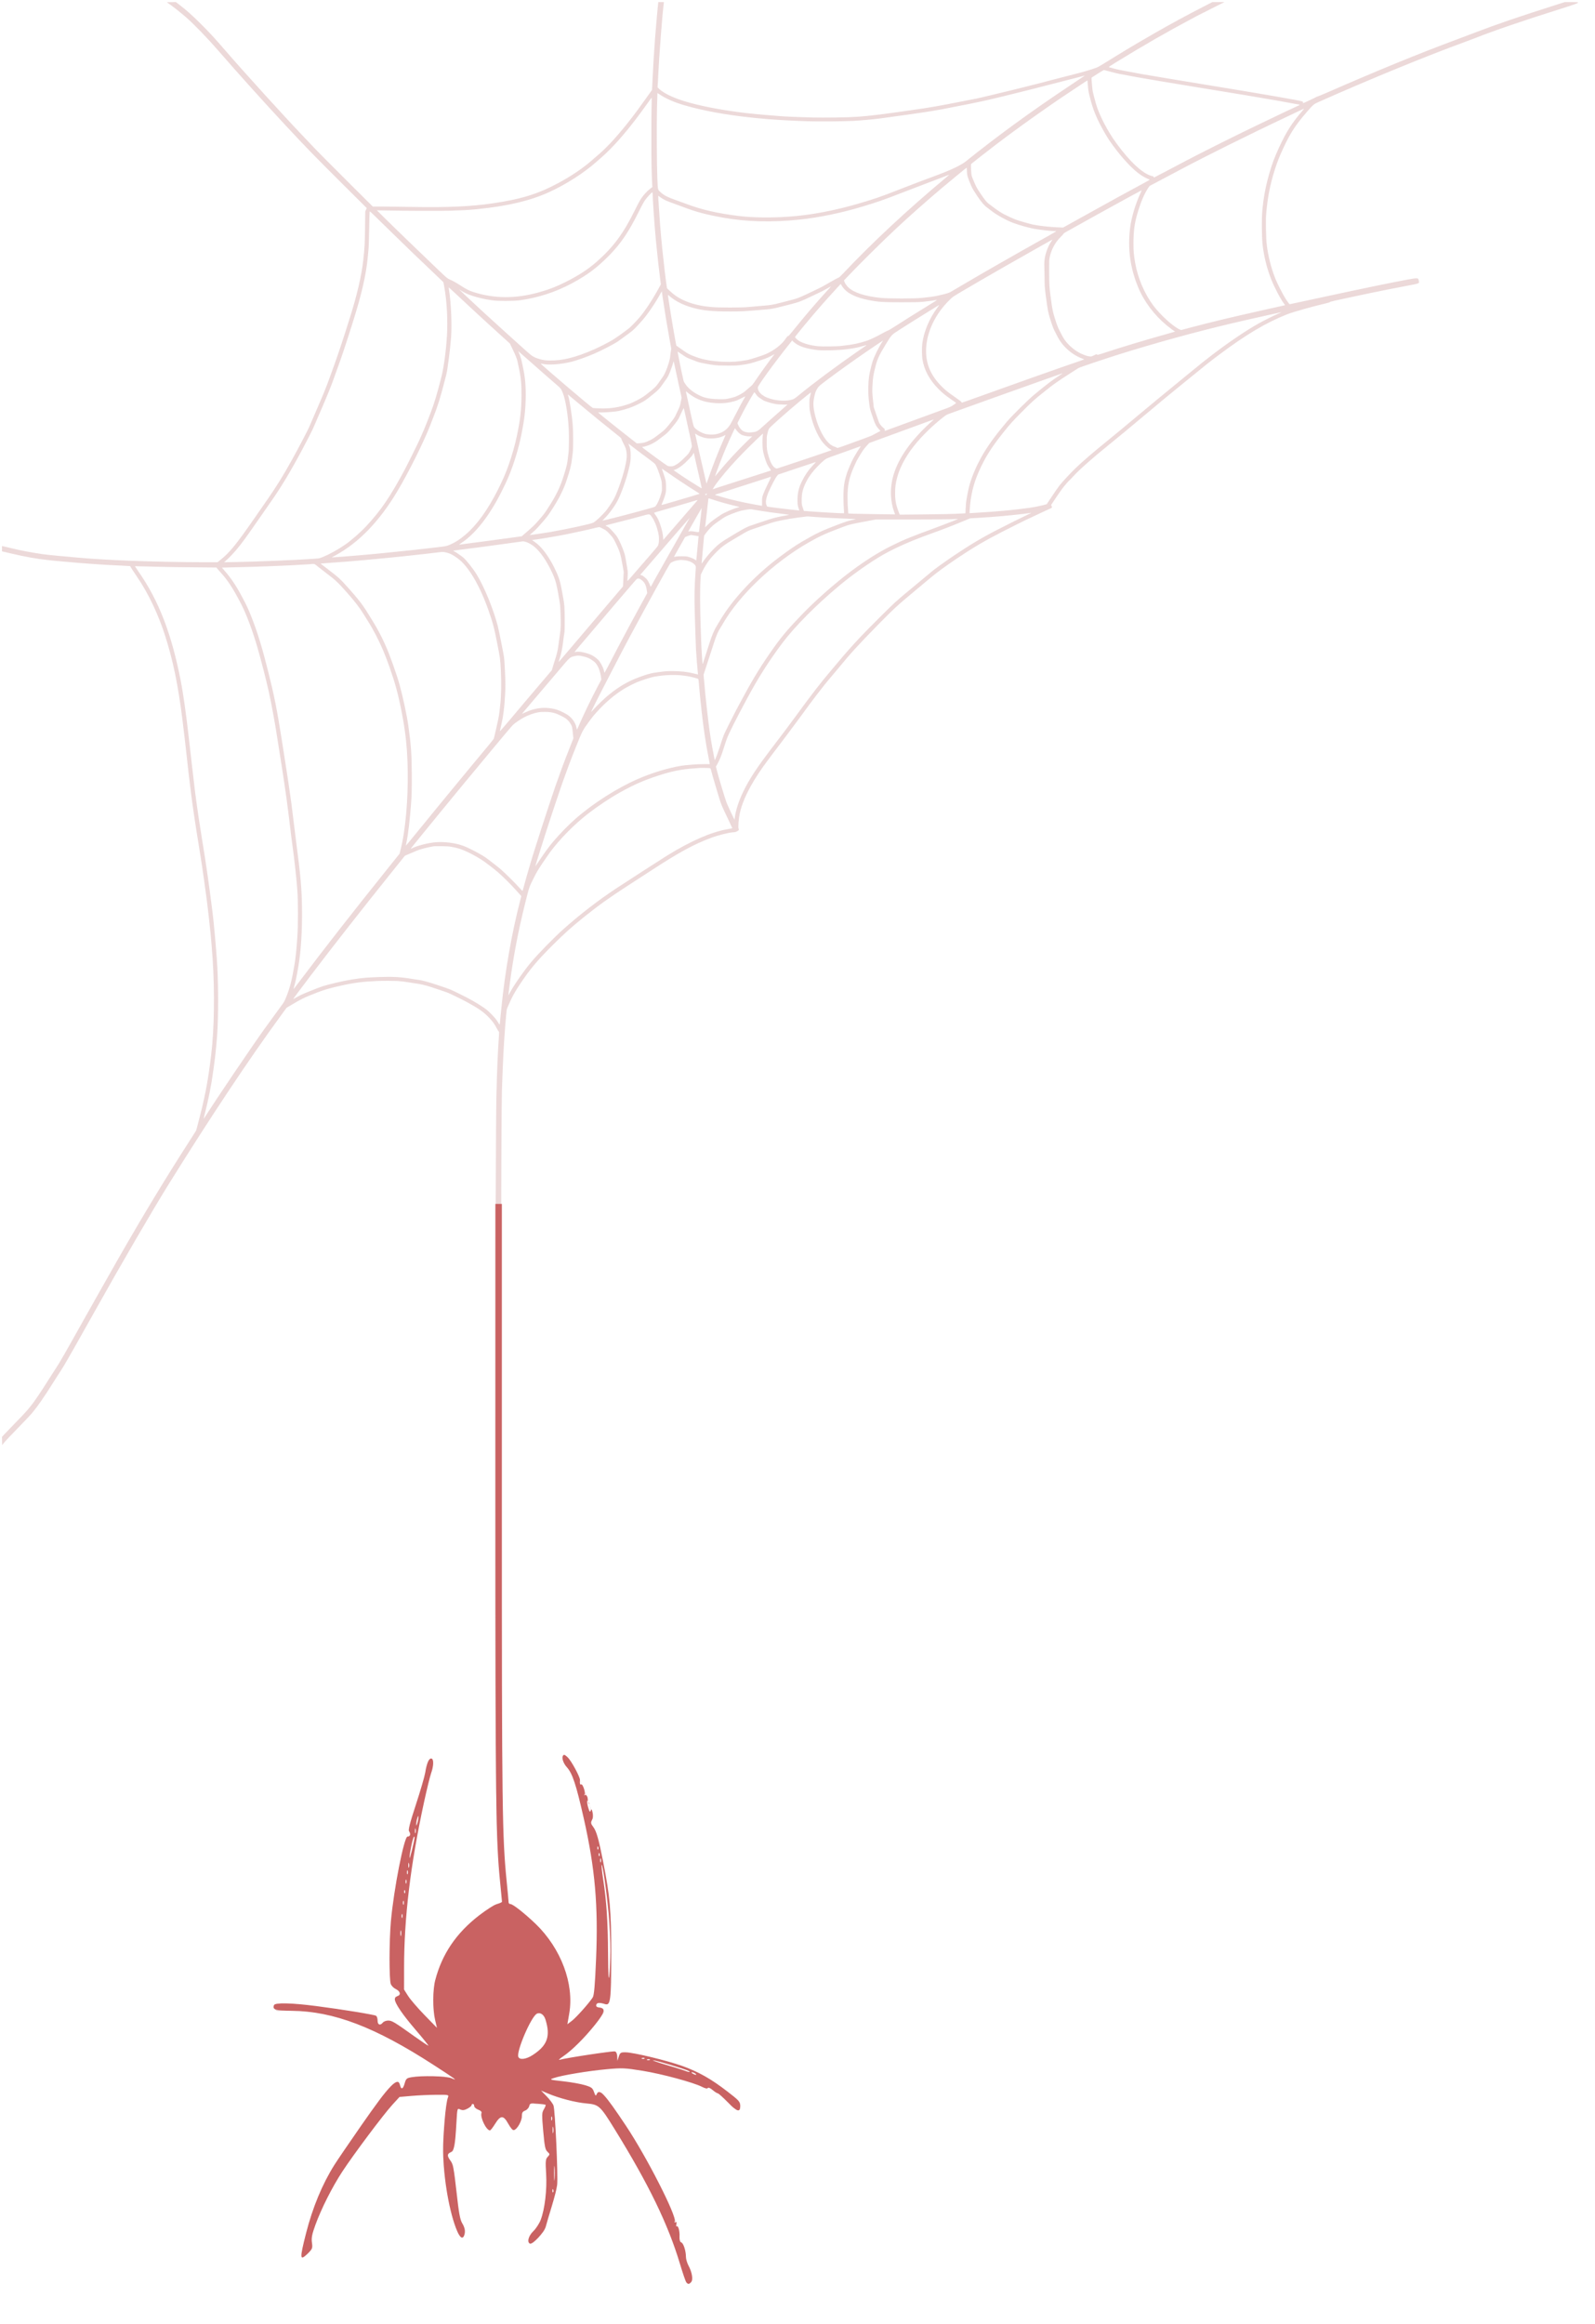 <?xml version="1.0" encoding="UTF-8" standalone="no"?>
<svg
   xmlns:dc="http://purl.org/dc/elements/1.1/"
   xmlns:cc="http://creativecommons.org/ns#"
   xmlns:rdf="http://www.w3.org/1999/02/22-rdf-syntax-ns#"
   xmlns:svg="http://www.w3.org/2000/svg"
   xmlns="http://www.w3.org/2000/svg"
   xmlns:sodipodi="http://sodipodi.sourceforge.net/DTD/sodipodi-0.dtd"
   xmlns:inkscape="http://www.inkscape.org/namespaces/inkscape"
   inkscape:version="1.0 (1.0+r73+1)"
   sodipodi:docname="spider.svg"
   id="svg2023"
   preserveAspectRatio="xMidYMid meet"
   viewBox="0 0 5491 8000"
   height="8000pt"
   width="5491pt"
   version="1.0">
  <defs
     id="defs2027" />
  <sodipodi:namedview
     inkscape:current-layer="g2021"
     inkscape:window-maximized="1"
     inkscape:window-y="27"
     inkscape:window-x="67"
     inkscape:cy="8943.3069"
     inkscape:cx="908.68275"
     inkscape:zoom="0.04115625"
     showguides="false"
     showgrid="false"
     id="namedview2025"
     inkscape:window-height="1025"
     inkscape:window-width="1853"
     inkscape:pageshadow="2"
     inkscape:pageopacity="0"
     guidetolerance="10"
     gridtolerance="10"
     objecttolerance="10"
     borderopacity="1"
     bordercolor="#666666"
     pagecolor="#ffffff" />
  <g
     id="g2044">
    <g
       transform="matrix(0.1,0,0,-0.1,6.91,8007.087)"
       fill="#000000"
       stroke="none"
       id="g2021"
       style="fill:#ff0000">
      <path
         sodipodi:nodetypes="cccccccsccccsccccccccsccccccscscccccccccccsccsccccccccccccccccccccccccccccccccccsccccccccscccccccsscccccccscscccsccscssccccccccccccccccccccsscssccccccccscsccsccscscccccccscccscccccccccccccccsccccccccscccsccccsccccccccccccccccsccccccccccccccccccccsccccccccccccccsccccscccccccccccssccccccccscccccccsccccccccccccccscsscccccccccccccccccccccccccsccccccsccccccscccccccccscccccscccccccccsscccccscssccccccccccccccccccccccccccccsscccccccccccccccccccccccccccccccccccccccccccccccccccccccccccsccccccscccccccccccsccccccccccccccccscccccccccccscccccccccccccccccccccccccccccccccccccccccccccccccccccsssccccssccccsccccccccccccccccccccsccccccccccccccsccccccccccccccccccccccccccccscccccccccsccccccccccccccccsccccccccsscccccccccsccccccscscccccccccccccccccccccccccscscccccccccccccccccccccccccccccccscccccscccccccccccccccccscscccccccccccccccccscccccccccsscccccccccccscccccccccccccccccccccccsscccccccccccccccsccscccccsccsccccsccccccsccccccccccccccccccccscccccsssccccccccccccccccccccccccccccccscccccccccccccsccccccccccccccccscccsccccccccccccccccccccccccccccccccccccccccccccccccccccccccccccccccsccsccccccccccccccccccccccccccscccccccccsccccccccccsccccccccccsccccccccccccccscccccccsscccccccccccccccccccccssccccccccccccccccccccscccscccccccccssccscccccccccccccscccscccccccsccccccccccscscccsccscsccccscccccccccccccccccccsccccccsccccccccsscccccccccscccccccccccccsccccccsccccsscccccccccsscscccccscccccccccccccccccccccccccsccsccccccccscsssccsccsccccccccccsccccccccsccccsccccccccccccccccccccccccccccccccccccccccccccccccccccccccccccsccccccsccccccscccscccccccccccccsccsccccccccccccccccccsccccccccsccccccccccccccccsscccscccccccccccccccccccssccccccccccccscccccccccccscccscccccccccccccccscccccccccccsccccccccccccccccccccccccccccccccccccccccccccccccsccccscccccccccccccccccccccccccssccccccccscccsscscccccccccccccccccccccccscccccccccccccccccccccscccccscccssccccssccccccccccccccccsccccccccscscccccsccccccccscccccccccccccccccccssscsccccccscccccccccccscccccccccccccccccscccccccccccscccccccccccscccccccccsccccccccccccccccccccccsccccsccccsccccccccsccccsccccccccccsccccscccccscccccccccccsccccscscccccccscscccsccccccccccccscccsccccccccccccscccccccsccccccccccccccsccccccccccccscc"
         inkscape:label="path2001"
         d="M 17411.713,14578.806 C 17362.754,14564.524 16993,14521 16945,14497 c -93,-46 -499,-347 -760,-562 -383,-316 -763,-814 -1001,-1310 -157,-328 -256,-639 -310,-980 -21,-137 -30,-528 -15,-692 21,-227 73,-491 130,-655 11,-32 18,-58 15,-58 -6,0 -267,234 -368,330 -232,221 -585,635 -689,807 -58,95 -124,242 -136,303 -13,60 -13,250 -1,370 5,41 11,278 14,525 3,248 8,491 11,540 3,50 10,191 15,315 17,353 66,995 95,1235 3,22 19,159 36,305 117,1019 311,2126 594,3390 114,512 140,605 189,705 52,104 73,204 70,331 -2,91 -13,121 -49,130 -55,14 -71,-3 -116,-126 -15,-41 -39,-106 -54,-145 -22,-58 -28,-96 -36,-219 -10,-157 -28,-246 -80,-386 -122,-333 -326,-957 -460,-1403 l -53,-178 57,-53 c 31,-28 57,-58 57,-64 0,-26 -29,-80 -51,-96 -14,-9 -43,-16 -71,-16 -41,0 -50,-4 -58,-22 -35,-83 -210,-833 -284,-1218 -79,-410 -176,-1072 -210,-1430 -36,-376 -63,-794 -77,-1185 -9,-254 -9,-406 0,-660 14,-365 22,-456 51,-539 33,-98 78,-138 172,-157 81,-16 115,-40 143,-102 30,-63 31,-96 5,-129 -24,-31 -58,-45 -132,-53 l -58,-6 v -48 c 0,-110 96,-298 275,-536 59,-78 222,-274 392,-471 61,-71 178,-210 260,-309 82,-99 214,-251 292,-339 79,-87 135,-153 125,-148 -11,6 -91,60 -179,122 -88,61 -241,166 -340,232 -99,67 -240,167 -313,222 -362,275 -524,382 -627,417 -22,7 -83,13 -135,13 -111,1 -138,-10 -194,-79 -40,-48 -89,-80 -111,-71 -8,3 -21,15 -29,28 -13,21 -19,50 -41,193 -19,131 -37,148 -167,151 -106,3 -114,4 -368,54 -370,74 -664,119 -1295,200 -262,34 -279,36 -375,50 -89,13 -383,48 -505,59 -179,18 -558,34 -645,27 -46,-4 -101,-11 -121,-17 -59,-18 -75,-78 -40,-154 43,-93 90,-105 279,-69 197,37 199,37 428,25 1025,-57 1950,-323 3082,-890 696,-348 1188,-642 1887,-1126 105,-72 280,-185 390,-250 213,-126 380,-234 372,-241 -5,-5 -120,37 -262,96 -218,91 -256,101 -435,112 -295,18 -956,-12 -1131,-51 -78,-18 -100,-54 -133,-220 -33,-165 -62,-215 -111,-193 -34,16 -54,61 -71,160 -21,125 -27,136 -70,129 -92,-15 -349,-267 -569,-556 -27,-36 -169,-243 -315,-462 -147,-218 -380,-555 -519,-750 -139,-195 -291,-408 -338,-474 -119,-167 -366,-537 -450,-675 -218,-358 -443,-816 -610,-1245 -201,-515 -427,-1320 -477,-1705 -9,-69 -18,-135 -20,-148 -4,-27 2,-27 67,0 80,33 133,73 193,146 105,126 119,188 68,297 -23,49 -28,74 -28,135 0,76 26,162 166,550 293,814 709,1559 1387,2490 141,194 615,828 754,1009 304,397 662,818 732,861 34,21 96,33 230,45 39,3 90,8 115,10 66,7 160,14 285,20 138,7 1139,24 1143,20 2,-2 -6,-13 -18,-25 -56,-56 -74,-145 -115,-555 -32,-325 -49,-467 -80,-670 -44,-291 -55,-749 -24,-1010 6,-44 14,-136 19,-205 21,-297 186,-1287 275,-1655 75,-310 232,-715 310,-800 32,-33 55,-23 84,38 22,46 51,162 51,208 0,14 -22,71 -50,125 -27,54 -50,104 -50,110 0,5 -16,26 -36,45 -68,65 -71,81 -109,529 -32,372 -46,498 -100,875 -8,55 -22,186 -30,292 -8,106 -18,207 -22,225 -10,55 -48,119 -114,193 -80,89 -99,122 -99,168 0,50 34,115 63,121 12,3 46,7 76,10 30,3 59,10 64,15 9,9 50,224 62,329 3,31 10,87 15,123 12,87 32,708 28,886 -4,190 7,203 117,136 140,-87 271,-39 436,159 53,63 62,62 73,-11 8,-54 64,-140 107,-165 21,-13 49,-19 83,-18 37,1 57,-4 74,-18 l 24,-20 -18,-74 c -16,-70 -16,-78 0,-148 56,-238 147,-394 251,-428 49,-16 69,-1 103,75 52,115 93,181 171,274 l 78,94 79,-2 c 78,-2 80,-3 112,-39 63,-72 150,-214 192,-312 48,-114 63,-125 130,-95 60,27 117,89 159,173 81,162 116,312 92,397 -11,39 -10,41 21,67 23,19 45,28 70,28 69,0 168,115 168,195 0,30 7,50 28,75 l 29,34 39,-31 c 66,-53 143,-64 330,-49 109,9 151,-2 174,-43 18,-34 11,-50 -49,-115 -104,-111 -118,-158 -97,-307 8,-57 18,-131 21,-164 4,-33 9,-71 11,-85 2,-14 6,-59 10,-100 3,-41 8,-86 10,-100 2,-14 9,-106 14,-205 26,-437 33,-467 125,-517 58,-31 75,-52 75,-90 0,-38 -25,-75 -73,-105 -60,-38 -71,-75 -62,-213 4,-63 7,-169 6,-235 -1,-66 5,-158 12,-205 18,-107 21,-345 7,-520 -38,-475 -135,-888 -281,-1197 -36,-75 -43,-84 -96,-114 -122,-69 -202,-169 -248,-308 -19,-57 -16,-130 5,-156 17,-21 86,-19 135,4 22,10 64,46 95,81 30,34 103,112 162,172 137,140 157,180 198,388 41,208 147,575 224,773 64,165 97,265 116,349 28,130 40,761 19,1018 -5,69 -14,332 -19,585 -5,253 -14,496 -20,540 -5,44 -14,175 -20,290 -5,116 -11,221 -14,234 -3,14 -8,63 -11,110 -7,105 -13,145 -26,193 -13,49 -133,203 -210,270 -64,54 -337,312 -335,315 1,1 64,-30 141,-68 366,-181 822,-335 1185,-398 198,-35 482,-62 567,-55 105,9 148,-12 263,-125 93,-92 181,-219 452,-651 831,-1327 1594,-2758 1953,-3666 99,-250 374,-1083 430,-1304 59,-228 120,-400 155,-432 17,-16 37,-28 46,-28 47,0 119,68 129,123 9,47 -22,217 -57,314 -16,46 -52,115 -83,158 -62,90 -72,124 -79,285 -3,63 -12,152 -21,197 -21,112 -73,284 -92,305 -8,9 -33,20 -55,23 -88,15 -107,73 -63,191 14,36 25,79 25,94 0,38 -111,376 -182,555 -178,446 -587,1316 -838,1780 -430,797 -940,1594 -1518,2370 -125,168 -143,185 -197,185 -53,0 -82,-21 -96,-71 -14,-44 -52,-81 -75,-72 -23,8 -43,55 -68,158 -13,53 -31,106 -40,119 -24,37 -107,70 -261,106 -77,18 -176,41 -220,51 -178,42 -462,79 -715,94 -127,8 -351,32 -358,40 -7,7 61,34 158,62 47,13 148,44 225,68 153,47 157,48 328,70 65,9 180,29 255,45 252,53 529,95 837,125 117,12 150,15 185,20 19,3 166,14 327,25 405,26 376,29 1243,-120 363,-62 505,-95 758,-171 108,-33 285,-85 392,-115 303,-85 492,-152 650,-230 l 145,-72 35,34 c 20,19 43,34 52,34 9,0 54,-37 100,-82 72,-72 101,-92 218,-153 162,-84 238,-153 348,-317 39,-58 91,-123 114,-143 58,-50 193,-117 226,-113 56,6 80,122 46,221 -26,76 -212,246 -523,475 -418,309 -565,402 -881,560 -519,260 -1045,427 -1967,627 -323,69 -441,89 -594,100 -92,6 -97,6 -126,-19 -40,-33 -63,-108 -56,-178 4,-45 2,-56 -16,-72 -19,-18 -22,-18 -47,-1 -14,9 -34,36 -44,59 -17,36 -18,51 -9,111 12,86 0,121 -45,133 -32,9 -138,0 -203,-17 -21,-6 -121,-22 -223,-36 -269,-37 -664,-103 -1169,-195 -244,-44 -448,-80 -455,-80 -6,0 27,23 73,51 463,278 889,686 1335,1279 60,80 133,170 161,200 99,106 123,166 90,230 -24,46 -77,72 -158,78 -40,3 -87,11 -106,19 -32,14 -33,16 -28,59 6,53 34,88 92,115 55,26 70,24 152,-15 137,-66 173,-65 211,3 24,43 58,162 67,241 4,30 9,64 11,75 17,80 45,1043 44,1505 0,308 -18,817 -35,1005 -2,28 -7,79 -10,115 -68,816 -171,1498 -346,2292 -87,394 -145,620 -180,694 -33,70 -104,164 -157,208 -36,31 -40,55 -17,109 16,39 49,67 78,67 29,0 30,24 8,132 -21,107 -99,364 -107,355 -3,-2 9,-50 25,-107 33,-110 51,-253 33,-264 -28,-17 -70,91 -157,410 -93,336 -174,558 -335,909 -92,201 -134,304 -126,313 14,13 142,-228 231,-435 27,-62 50,-111 52,-109 5,4 -90,229 -167,399 -108,235 -188,375 -250,438 -30,31 -73,77 -96,103 -46,52 -80,60 -115,25 -18,-18 -21,-30 -16,-78 5,-60 52,-177 100,-251 16,-25 55,-66 87,-92 48,-40 65,-63 108,-150 124,-253 208,-530 373,-1233 175,-748 237,-1043 308,-1475 37,-221 101,-682 116,-835 7,-76 16,-153 20,-185 2,-14 6,-61 10,-105 4,-44 8,-93 10,-110 7,-55 35,-427 45,-605 19,-303 23,-858 11,-1330 -17,-662 -42,-1282 -61,-1505 -5,-60 -12,-142 -15,-181 -8,-102 -16,-123 -84,-221 -117,-172 -278,-361 -476,-559 -176,-177 -422,-400 -431,-391 -2,2 12,65 31,140 77,305 99,511 92,845 -7,323 -35,499 -128,812 -151,502 -404,971 -762,1414 -156,193 -306,337 -651,626 -309,260 -402,327 -503,358 l -70,23 m 0,0 -6,57 m 0,0 c -12,111 -58,537 -62,577 -31,265 -110,1307 -130,1695 -5,105 -24,672 -23,700 0,8 -5,416 -11,905 -17,1322 -31,5378 -31,9080 0,4869 18,13488 31,14305 6,393 11,722 11,730 0,8 4,116 9,240 5,124 13,351 19,505 23,593 64,1231 115,1790 17,183 21,208 40,250 7,17 34,79 60,139 104,244 201,419 390,701 335,501 564,775 1094,1306 408,408 676,649 1096,985 509,408 855,656 1500,1074 419,272 687,446 855,555 931,605 1427,875 2010,1093 260,97 631,191 780,196 48,2 80,10 122,32 66,32 74,47 55,95 -19,47 2,330 38,503 95,460 359,992 813,1636 90,127 300,407 773,1030 111,146 312,416 447,600 384,526 446,608 626,844 205,268 366,468 535,664 69,81 167,197 216,257 388,476 691,807 1354,1483 534,543 672,671 1236,1139 182,151 432,360 557,465 241,202 501,392 918,674 548,369 953,608 1555,917 323,166 909,457 920,457 3,0 99,45 435,205 124,59 252,119 285,132 87,36 92,43 70,93 l -18,40 159,238 c 87,130 190,277 227,327 72,96 245,295 256,295 4,0 56,54 116,121 210,231 662,631 1235,1094 279,225 682,558 1215,1005 691,579 766,642 1324,1095 829,675 933,758 1236,985 950,711 1635,1118 2366,1406 200,79 912,279 1384,388 39,9 75,23 81,31 11,15 202,58 964,219 195,41 400,84 455,96 266,56 969,196 1210,240 444,83 451,85 435,157 -5,21 -11,50 -15,65 -11,54 -72,53 -395,-7 -655,-124 -1460,-290 -2915,-604 -280,-61 -647,-139 -814,-175 -167,-37 -307,-66 -310,-66 -14,0 -111,137 -181,255 -92,155 -264,500 -319,640 -136,346 -239,749 -286,1120 -19,153 -26,284 -32,595 -4,274 -2,383 11,530 9,102 18,194 20,205 2,11 7,52 11,90 4,39 9,78 11,87 1,9 10,68 19,130 70,477 244,1087 432,1513 298,675 477,961 919,1470 208,239 226,254 399,331 1770,785 3668,1564 5020,2059 116,42 262,97 325,122 703,277 1659,604 3035,1038 461,146 545,177 545,205 0,6 -81,10 -229,10 h -230 l -473,-151 c -1103,-351 -1913,-629 -2538,-869 -229,-88 -362,-138 -745,-281 -1246,-463 -2683,-1051 -4333,-1773 -221,-97 -412,-176 -423,-176 -12,0 -34,-9 -50,-21 -24,-17 -433,-209 -445,-209 -2,0 -4,11 -4,25 0,19 -8,28 -27,36 -91,34 -1336,250 -3138,544 -1025,167 -2164,357 -2371,394 -666,121 -794,146 -949,186 -94,24 -181,48 -194,53 -19,7 11,29 234,165 961,590 1788,1066 2630,1512 50,26 119,63 154,83 36,19 265,136 510,258 l 446,224 h -207 -208 l -217,-111 c -648,-331 -1184,-621 -1803,-977 -301,-173 -809,-470 -925,-542 -33,-21 -177,-109 -320,-195 -143,-87 -348,-213 -455,-280 -219,-135 -214,-133 -365,-185 -192,-67 -408,-128 -837,-236 -229,-57 -490,-124 -580,-149 -248,-67 -510,-135 -988,-254 -407,-102 -598,-149 -965,-236 -527,-126 -598,-143 -680,-159 -44,-8 -217,-42 -385,-75 -606,-119 -719,-141 -1000,-190 -301,-53 -564,-94 -870,-135 -102,-14 -306,-43 -455,-65 -276,-40 -677,-92 -865,-111 -58,-6 -143,-15 -190,-20 -47,-5 -119,-12 -160,-15 -41,-3 -131,-10 -200,-15 -272,-21 -1101,-32 -1560,-21 -453,12 -891,30 -1070,46 -30,3 -84,7 -120,10 -468,33 -1046,90 -1324,130 -17,2 -112,16 -211,30 -696,99 -1361,246 -1790,395 -316,109 -579,247 -712,372 l -54,52 5,90 c 3,50 8,132 11,181 3,50 7,142 10,205 17,347 41,705 91,1360 33,430 38,491 49,600 2,25 7,77 11,115 3,39 13,141 23,228 l 17,157 h -96 -96 l -22,-217 c -19,-189 -38,-400 -57,-643 -3,-36 -7,-87 -10,-115 -3,-27 -7,-79 -10,-115 -2,-36 -9,-121 -15,-190 -28,-350 -67,-997 -90,-1500 l -12,-245 -97,-135 c -54,-74 -170,-236 -258,-360 -422,-592 -884,-1152 -1234,-1495 -147,-144 -238,-226 -528,-473 -291,-249 -693,-518 -1101,-737 -708,-381 -1287,-559 -2285,-705 -725,-106 -1552,-143 -2715,-122 -355,7 -814,13 -1020,14 l -375,1 -775,770 c -774,770 -1178,1179 -1443,1462 -78,83 -188,200 -246,260 -604,632 -1949,2113 -2591,2855 -414,479 -592,671 -921,995 -279,274 -429,407 -682,603 l -119,92 -161,-1 c -129,0 -158,-3 -143,-12 135,-86 450,-332 651,-508 281,-246 754,-736 1120,-1159 588,-681 1589,-1793 2290,-2545 749,-803 984,-1046 1941,-1998 l 872,-868 -26,-57 -26,-57 -7,-550 c -7,-556 -13,-674 -60,-1115 -57,-534 -228,-1267 -474,-2030 -26,-80 -55,-172 -65,-205 -89,-297 -336,-1041 -447,-1345 -41,-113 -101,-279 -133,-370 -68,-194 -167,-455 -240,-630 -29,-69 -69,-165 -90,-215 -20,-49 -118,-277 -218,-506 -100,-229 -189,-436 -199,-460 -46,-110 -389,-764 -598,-1139 -300,-538 -527,-906 -816,-1321 -89,-129 -311,-448 -492,-709 -598,-860 -822,-1136 -1123,-1381 l -123,-99 h -478 c -696,0 -1789,22 -2518,50 -544,21 -1260,61 -1530,85 -27,3 -138,12 -245,20 -402,33 -1085,99 -1233,120 -421,60 -804,134 -1167,225 -41,10 -114,28 -162,38 l -88,20 v -92 -92 l 288,-67 c 543,-127 880,-187 1292,-232 30,-3 71,-8 90,-10 19,-2 60,-7 90,-10 30,-2 199,-18 375,-34 357,-34 746,-65 995,-81 91,-5 226,-14 300,-20 163,-12 230,-15 654,-35 182,-9 330,-17 330,-18 8,-28 74,-132 248,-387 380,-559 721,-1278 956,-2015 269,-843 446,-1700 591,-2860 31,-247 68,-552 77,-640 3,-27 9,-81 14,-120 5,-38 37,-317 70,-620 34,-302 63,-563 65,-580 2,-16 13,-104 24,-195 12,-91 34,-277 51,-415 47,-384 157,-1130 240,-1625 16,-96 50,-308 75,-470 25,-162 54,-349 65,-415 20,-126 123,-865 165,-1190 29,-217 107,-910 120,-1065 4,-36 8,-81 10,-100 11,-97 47,-539 65,-805 78,-1156 59,-2431 -50,-3334 -113,-937 -216,-1466 -478,-2451 l -39,-145 -173,-270 C 5591,39453 4892,38299 3965,36680 3674,36172 2687,34422 2492,34070 c -14,-25 -62,-110 -107,-190 -45,-80 -154,-273 -243,-430 -88,-157 -220,-376 -294,-487 -73,-111 -178,-273 -232,-360 -180,-285 -200,-316 -327,-508 -275,-412 -398,-561 -832,-1003 -181,-186 -358,-369 -393,-408 l -65,-72 3,-141 3,-141 42,52 c 68,87 219,248 568,605 182,186 367,383 413,438 201,240 415,549 737,1061 82,132 203,320 269,419 70,106 275,457 499,855 364,647 629,1120 677,1205 902,1613 1975,3456 2550,4380 1429,2294 2745,4272 3841,5770 l 197,270 224,131 c 279,165 358,204 622,311 350,142 489,188 770,258 541,133 908,191 1336,210 74,3 164,8 200,11 83,6 579,5 645,0 28,-3 84,-8 125,-11 41,-4 86,-8 100,-10 85,-11 131,-18 265,-40 83,-13 198,-31 258,-40 146,-22 348,-79 655,-184 141,-49 286,-98 322,-110 77,-25 547,-256 741,-363 350,-195 504,-302 669,-468 146,-146 227,-254 303,-407 26,-50 55,-97 65,-105 18,-12 19,-21 11,-123 -39,-531 -72,-1309 -89,-2110 -19,-963 -30,-4273 -37,-11595 -5,-5371 4,-9952 23,-11655 10,-958 25,-1878 34,-2095 13,-301 66,-1084 94,-1390 3,-25 8,-76 11,-115 3,-38 8,-88 11,-110 2,-22 13,-134 24,-250 12,-115 30,-288 40,-382 11,-95 16.637,-135.509 16.637,-138.509 M 38133,77610 c 280,-76 235,-66 942,-196 288,-53 1153,-198 2135,-358 256,-42 713,-117 1015,-166 303,-49 564,-92 580,-95 17,-3 257,-44 535,-91 451,-76 752,-129 1180,-209 74,-13 138,-25 143,-25 4,0 7,-4 7,-10 0,-5 -4,-10 -10,-10 -10,0 -845,-396 -1380,-655 -168,-81 -368,-178 -445,-215 -502,-242 -1609,-798 -2055,-1032 -151,-80 -289,-152 -714,-377 -219,-116 -403,-211 -407,-211 -5,0 -9,6 -9,14 0,19 -9,24 -77,42 -304,79 -745,489 -1211,1127 -301,412 -590,969 -700,1352 -35,119 -100,367 -111,424 -12,54 -41,376 -41,442 v 37 l 203,131 c 111,71 210,130 219,131 10,0 100,-22 201,-50 z m -878,-156 c -11,-8 -238,-160 -505,-338 -1313,-874 -2453,-1704 -3570,-2600 -161,-129 -505,-294 -995,-476 -627,-233 -753,-281 -1025,-387 -162,-63 -345,-134 -407,-158 -505,-198 -734,-276 -1298,-441 -608,-178 -1303,-324 -1850,-389 -261,-31 -280,-33 -505,-50 -589,-45 -1269,-37 -1730,21 -750,93 -1272,214 -1820,419 -107,40 -256,94 -330,120 -307,107 -437,174 -558,289 -90,86 -83,49 -103,516 -17,417 -23,1819 -10,2382 7,276 14,504 15,506 2,1 47,-27 101,-63 204,-136 491,-260 835,-360 638,-185 1434,-331 2295,-420 33,-3 74,-8 90,-10 17,-2 62,-6 100,-10 39,-3 88,-8 110,-10 362,-38 1035,-79 1600,-96 400,-13 1288,-6 1605,11 282,16 676,51 940,85 158,21 458,62 725,100 171,24 425,60 565,80 285,40 594,91 835,136 619,117 1334,261 1575,319 157,37 393,93 525,125 311,74 1365,339 1610,405 105,28 395,103 645,166 250,63 473,121 495,129 53,18 64,17 40,-1 z m 116,-176 c 0,-13 2,-34 3,-48 2,-14 7,-68 11,-120 12,-172 21,-217 104,-529 88,-330 226,-649 446,-1036 132,-230 168,-287 309,-480 344,-471 715,-862 984,-1033 84,-54 221,-124 263,-135 21,-6 22,-8 9,-21 -8,-7 -163,-94 -345,-191 -468,-251 -971,-528 -1800,-989 -396,-220 -744,-413 -773,-429 l -53,-29 -247,11 c -255,12 -610,53 -791,92 -131,28 -495,134 -606,176 -89,34 -214,91 -390,180 -94,47 -264,159 -375,248 -36,28 -85,65 -110,82 -101,68 -167,146 -335,398 -109,163 -137,214 -200,362 -41,94 -81,195 -90,225 -21,67 -38,397 -21,414 22,23 538,426 851,665 514,394 1241,920 1870,1354 127,87 264,182 305,210 41,29 257,173 480,321 223,148 423,281 445,296 49,33 55,34 56,6 z m -15008,-825 c -10,-332 -10,-1869 -1,-2168 14,-411 18,-529 23,-591 l 5,-61 -74,-57 c -108,-83 -231,-217 -315,-342 -43,-64 -129,-225 -211,-392 -399,-811 -744,-1277 -1320,-1783 -288,-253 -617,-468 -1045,-684 -335,-169 -610,-276 -970,-374 -790,-217 -1524,-210 -2232,20 -148,48 -223,86 -427,216 -173,111 -267,163 -383,213 -78,34 -92,45 -365,304 -580,552 -1592,1530 -1928,1864 l -215,214 280,-6 c 656,-14 1924,-18 2285,-7 322,9 640,27 825,46 28,3 71,8 98,10 1027,104 1803,290 2450,586 571,262 1174,647 1602,1023 44,39 112,98 150,131 477,409 1015,1037 1618,1888 81,114 150,207 152,207 3,0 2,-116 -2,-257 z m 22384,-220 c -343,-400 -537,-706 -777,-1226 -165,-358 -245,-571 -340,-902 -135,-472 -202,-835 -246,-1330 -20,-236 -15,-848 10,-1095 42,-406 146,-833 298,-1220 109,-277 337,-709 451,-853 16,-21 28,-39 26,-41 -2,-2 -130,-31 -284,-65 -154,-34 -298,-65 -320,-71 -22,-5 -130,-29 -240,-54 -1005,-225 -1669,-385 -2377,-571 l -357,-95 -47,20 c -215,92 -658,492 -898,810 -312,413 -542,949 -635,1480 -49,278 -59,394 -59,680 1,412 34,672 129,1000 115,396 241,698 372,892 l 52,77 410,217 c 226,120 428,228 450,239 22,12 99,53 170,90 72,37 153,80 180,95 218,118 1025,529 1450,739 454,225 1077,531 1080,531 1,0 96,46 211,101 115,56 254,123 309,149 55,26 235,111 400,190 569,271 650,309 658,310 4,0 -30,-44 -76,-97 z M 33218,74192 c 4,-160 26,-235 156,-534 34,-77 89,-169 192,-323 156,-231 249,-339 353,-413 36,-26 93,-69 126,-95 180,-146 528,-339 775,-432 190,-71 547,-171 715,-200 181,-31 543,-74 652,-77 82,-2 109,-6 100,-14 -7,-6 -131,-77 -277,-159 -1104,-617 -2198,-1242 -2945,-1683 -154,-91 -322,-189 -372,-219 -83,-49 -113,-60 -285,-104 -210,-54 -354,-80 -578,-104 -80,-9 -163,-18 -185,-20 -234,-26 -1133,-25 -1385,1 -546,56 -925,178 -1123,362 -58,54 -122,148 -139,203 l -11,38 149,158 c 424,446 1165,1179 1684,1663 432,403 979,887 1545,1366 271,229 837,694 845,694 3,0 6,-49 8,-108 z m -608,-136 c 0,-2 -66,-59 -147,-127 -1302,-1087 -2534,-2237 -3521,-3286 -71,-75 -129,-130 -137,-127 -7,3 -136,-66 -286,-152 -322,-186 -272,-159 -629,-330 -438,-210 -522,-243 -755,-299 -77,-18 -225,-56 -330,-85 -231,-62 -363,-85 -560,-99 -177,-13 -257,-20 -305,-26 -19,-2 -71,-7 -115,-11 -44,-3 -93,-7 -110,-9 -210,-26 -1123,-26 -1310,0 -16,2 -55,6 -85,9 -365,35 -725,141 -992,292 -126,71 -232,150 -344,257 l -91,87 -16,107 c -27,177 -106,841 -132,1118 -3,28 -10,88 -15,135 -15,131 -58,606 -80,895 -17,226 -27,375 -56,833 -6,91 0,108 26,77 21,-25 166,-114 247,-151 43,-19 161,-65 263,-100 102,-36 259,-94 350,-129 425,-162 773,-254 1369,-360 786,-139 1657,-161 2596,-64 663,68 1444,229 2158,444 526,158 732,230 1342,467 347,135 767,296 935,358 227,84 693,263 728,279 1,0 2,-1 2,-3 z m 6583,-633 c -174,-376 -313,-843 -358,-1203 -86,-705 0,-1353 271,-2020 203,-499 555,-970 996,-1333 106,-87 248,-192 270,-200 7,-2 11,-7 8,-10 -3,-3 -145,-45 -315,-92 -721,-202 -1550,-452 -2155,-651 -182,-60 -195,-62 -212,-47 -18,16 -24,14 -107,-27 -83,-40 -93,-43 -148,-37 -140,15 -369,117 -523,233 -197,148 -335,307 -429,492 -27,53 -64,126 -84,162 -50,92 -97,216 -166,437 -58,185 -84,310 -116,548 -8,61 -23,178 -35,260 -33,245 -39,360 -41,785 -1,344 1,417 16,485 57,275 192,525 385,714 52,51 94,98 93,105 -2,7 32,32 75,56 776,434 1499,835 2107,1167 275,150 503,273 507,273 4,0 -14,-44 -39,-97 z m -16793,-42 c 0,-155 53,-943 95,-1401 2,-25 6,-76 10,-115 3,-38 8,-86 10,-105 3,-19 14,-129 25,-245 31,-318 87,-816 116,-1037 l 26,-196 -147,-264 c -183,-327 -413,-669 -584,-868 -117,-137 -299,-325 -367,-379 -131,-106 -454,-336 -562,-400 -145,-86 -456,-246 -627,-321 -647,-286 -1117,-402 -1567,-387 -146,5 -177,9 -296,41 -191,51 -275,98 -432,240 -19,17 -120,108 -225,201 -232,207 -991,896 -1245,1129 -102,94 -207,191 -235,217 -258,238 -645,601 -645,605 0,6 4,4 75,-42 28,-17 91,-52 140,-76 172,-86 535,-188 810,-228 44,-6 91,-13 105,-15 178,-30 715,-30 938,-1 620,82 1244,284 1802,585 546,295 867,536 1297,974 388,396 667,810 999,1482 78,160 171,332 204,383 64,97 242,292 266,292 11,0 14,-17 14,-69 z m -9375,-931 c 246,-242 768,-750 1120,-1090 77,-75 325,-310 550,-524 226,-214 430,-409 456,-435 l 45,-46 32,-175 c 75,-414 110,-933 99,-1440 -12,-513 -102,-1256 -198,-1634 -146,-578 -255,-942 -374,-1246 -29,-74 -79,-202 -110,-285 -70,-182 -178,-439 -245,-582 -28,-58 -50,-107 -50,-109 0,-13 -400,-820 -485,-977 -497,-929 -818,-1402 -1315,-1936 -200,-216 -517,-495 -735,-646 -229,-160 -542,-333 -762,-424 -101,-41 -136,-50 -205,-55 -46,-3 -112,-8 -148,-11 -464,-37 -1955,-98 -2695,-111 l -360,-6 55,48 c 97,83 273,265 371,384 203,244 304,383 799,1095 183,264 357,514 386,555 341,484 670,1030 1066,1770 166,309 362,694 396,775 16,39 82,192 147,340 350,804 467,1094 605,1490 21,61 70,196 108,300 126,344 256,735 506,1525 295,934 454,1629 506,2205 6,72 18,195 26,275 10,94 18,344 24,715 5,314 12,578 16,588 8,22 -5,34 369,-333 z m 23129,-642 c -4,-7 -24,-38 -44,-68 -50,-75 -91,-157 -133,-270 -76,-203 -103,-372 -93,-580 3,-74 6,-245 7,-380 1,-282 4,-328 53,-700 55,-407 70,-489 135,-701 74,-241 119,-360 178,-469 25,-47 63,-121 85,-165 62,-123 153,-249 263,-360 181,-182 366,-305 585,-386 45,-16 69,-30 60,-33 -8,-3 -67,-24 -130,-45 -119,-40 -255,-87 -645,-223 -378,-132 -400,-139 -925,-326 -278,-99 -797,-284 -1155,-412 -667,-237 -968,-345 -1206,-431 -74,-27 -140,-49 -146,-49 -6,0 -10,8 -9,17 1,11 -70,66 -215,167 -267,186 -334,240 -475,381 -364,364 -533,753 -532,1221 1,533 238,1112 646,1578 85,98 227,239 277,276 111,84 1507,893 2665,1546 223,125 482,271 575,325 175,100 191,108 179,87 z m -7152,-1694 c 155,-165 432,-291 808,-367 350,-71 502,-81 1165,-81 463,0 589,3 730,17 179,19 443,54 473,63 36,11 -30,-31 -393,-255 -435,-267 -635,-393 -995,-624 -146,-94 -274,-171 -284,-171 -10,0 -87,-38 -170,-84 -254,-140 -461,-238 -579,-275 -295,-93 -450,-125 -787,-163 -25,-3 -58,-7 -75,-9 -126,-18 -665,-26 -795,-12 -269,28 -503,92 -651,178 -61,35 -149,117 -149,138 0,20 583,724 880,1061 170,194 370,417 559,622 l 135,147 34,-60 c 19,-33 61,-89 94,-125 z m -564,-16 c -382,-415 -815,-921 -1237,-1446 -95,-119 -127,-153 -142,-149 -14,4 -32,-16 -83,-93 -131,-197 -393,-400 -673,-524 -125,-55 -546,-190 -655,-210 -301,-54 -531,-70 -819,-57 -396,19 -668,66 -929,161 -225,82 -284,112 -435,219 -71,51 -157,111 -191,134 l -60,41 -42,225 c -80,429 -255,1509 -246,1520 2,2 29,-19 61,-46 200,-170 462,-302 780,-392 351,-99 665,-131 1298,-131 357,0 516,7 885,40 124,11 288,24 364,30 152,11 310,41 507,95 69,19 209,54 310,79 292,72 397,112 769,293 118,58 251,121 295,141 44,20 136,69 205,109 69,40 129,73 134,73 4,0 -39,-51 -96,-112 z m -12843,-115 c 376,-352 958,-891 1165,-1079 25,-22 198,-180 385,-349 l 340,-309 96,-201 c 102,-210 149,-330 169,-430 6,-33 27,-130 45,-215 69,-317 94,-577 89,-950 -5,-502 -42,-822 -154,-1360 -71,-339 -174,-702 -293,-1035 -110,-307 -201,-514 -372,-855 -342,-677 -716,-1196 -1097,-1522 -215,-184 -389,-293 -600,-377 -85,-34 -89,-34 -678,-101 -195,-22 -368,-42 -385,-44 -16,-3 -59,-8 -95,-11 -36,-4 -78,-8 -95,-10 -57,-8 -711,-74 -975,-100 -146,-14 -285,-27 -310,-30 -110,-12 -162,-16 -435,-40 -392,-34 -1038,-85 -1042,-82 -1,2 50,31 115,66 813,440 1522,1173 2144,2216 382,639 901,1680 1125,2255 35,91 87,224 115,295 145,369 241,676 368,1172 28,109 63,241 76,293 42,157 137,905 164,1280 32,442 0,1184 -68,1608 -10,61 -16,112 -13,112 3,0 101,-89 216,-197 z m 7255,-833 c 34,-206 91,-535 126,-730 l 65,-355 -15,-85 c -8,-47 -18,-121 -21,-165 -8,-89 -34,-192 -95,-370 -56,-163 -119,-292 -183,-378 -30,-40 -73,-101 -97,-137 -108,-163 -188,-240 -493,-472 -123,-94 -398,-238 -567,-296 -342,-117 -632,-160 -1001,-148 -115,3 -219,10 -231,15 -56,22 -1808,1514 -1794,1528 2,2 21,0 42,-6 209,-55 652,-25 1029,70 179,46 490,156 750,266 268,113 722,349 850,441 341,245 422,305 496,368 47,40 110,101 140,136 29,35 95,106 145,159 169,178 446,572 619,879 l 99,175 38,-260 c 20,-143 65,-429 98,-635 z m 9353,333 c -277,-368 -472,-834 -523,-1253 -15,-123 -12,-388 5,-510 53,-372 242,-725 555,-1039 137,-138 242,-223 435,-356 94,-64 171,-119 172,-123 1,-4 -40,-36 -92,-70 -67,-46 -127,-76 -212,-107 -214,-78 -739,-270 -1353,-495 -819,-301 -790,-290 -798,-290 -5,0 -6,15 -4,34 4,30 -1,37 -43,67 -45,32 -121,124 -150,179 -7,14 -51,140 -98,280 l -86,255 -25,233 c -29,256 -31,331 -16,567 14,217 25,293 71,485 88,366 134,471 387,885 200,327 190,317 470,496 310,199 548,349 927,583 413,256 429,265 437,266 4,0 -23,-39 -59,-87 z m 11836,-166 c -2,-2 -51,-23 -109,-47 -141,-60 -483,-229 -655,-325 -449,-251 -1039,-650 -1620,-1094 -239,-182 -341,-265 -855,-685 -942,-771 -1301,-1067 -1610,-1327 -511,-428 -848,-707 -1137,-942 -497,-402 -879,-731 -1118,-964 -160,-155 -452,-471 -530,-573 -44,-58 -161,-226 -260,-374 l -180,-270 -85,-23 c -127,-35 -347,-79 -510,-102 -154,-22 -608,-76 -725,-86 -38,-3 -110,-10 -160,-15 -164,-17 -730,-58 -1053,-76 l -124,-7 7,119 c 26,470 127,895 315,1318 209,472 426,819 834,1331 240,301 315,384 621,693 344,349 479,471 780,708 66,52 174,137 240,190 106,84 388,277 612,418 43,27 128,82 188,121 61,40 130,84 155,98 46,27 886,310 1365,461 1263,397 2697,791 3905,1075 432,101 554,129 1230,280 420,95 496,110 479,98 z M 27375,68213 c 164,-94 380,-154 705,-193 172,-21 738,-6 955,25 55,8 138,19 185,25 126,16 270,47 404,86 117,34 164,40 118,15 -13,-7 -135,-90 -270,-184 -762,-528 -1527,-1097 -2064,-1538 -97,-80 -141,-109 -190,-126 -194,-69 -531,-55 -794,32 -118,39 -145,52 -239,115 -104,70 -164,166 -165,263 0,66 550,824 1088,1500 l 94,118 51,-49 c 29,-26 84,-66 122,-89 z m 2941,112 c -139,-212 -286,-511 -350,-710 -35,-111 -102,-394 -115,-490 -34,-247 -38,-570 -11,-813 30,-269 39,-317 82,-442 22,-63 58,-169 80,-235 53,-159 100,-246 177,-328 35,-37 62,-69 60,-71 -2,-1 -67,-36 -144,-76 -77,-40 -145,-76 -150,-80 -12,-10 -484,-185 -889,-330 -280,-100 -301,-106 -315,-90 -9,9 -41,24 -71,33 -214,64 -412,324 -583,768 -25,63 -63,188 -86,276 -90,352 -90,513 0,823 11,38 41,99 71,145 52,78 61,86 359,310 367,276 872,637 1299,931 197,135 594,403 599,403 2,1 -4,-10 -13,-24 z M 18675,67190 c 193,-168 396,-345 453,-394 109,-94 124,-116 182,-260 91,-230 178,-766 201,-1246 12,-244 6,-727 -11,-825 -6,-33 -15,-109 -20,-169 -17,-179 -45,-294 -152,-631 -121,-380 -253,-650 -521,-1065 -137,-212 -147,-226 -345,-454 -117,-134 -190,-205 -358,-351 l -211,-183 -79,-11 c -269,-37 -896,-122 -934,-127 -25,-3 -106,-14 -180,-24 -74,-11 -315,-42 -535,-70 -220,-28 -406,-53 -412,-55 -34,-12 -3,16 75,67 475,314 963,941 1375,1768 189,378 266,556 376,868 171,485 281,918 370,1457 39,239 58,410 71,640 26,489 4,876 -71,1234 -17,80 -39,187 -49,236 -22,110 -61,233 -100,321 -17,36 -30,68 -30,70 0,2 125,-107 278,-243 152,-136 435,-384 627,-553 z m 4720,689 c 157,-110 199,-132 385,-199 80,-29 157,-59 172,-66 38,-20 343,-79 533,-105 132,-17 216,-21 480,-23 285,-1 338,2 480,22 295,42 294,42 735,184 111,35 260,101 345,151 33,19 61,34 63,32 2,-2 -18,-30 -45,-63 -98,-121 -429,-580 -569,-787 -117,-174 -153,-220 -200,-255 -31,-24 -89,-73 -128,-110 -87,-82 -167,-135 -311,-205 -89,-43 -141,-61 -270,-90 -156,-35 -165,-36 -362,-35 -243,1 -455,31 -589,85 -245,99 -443,240 -566,403 -49,66 -75,111 -84,146 -41,158 -214,1006 -205,1006 3,0 65,-41 136,-91 z m -240,-384 c 42,-205 235,-1089 240,-1103 3,-7 -4,-50 -14,-95 -11,-45 -24,-111 -31,-147 -7,-39 -30,-101 -57,-155 -25,-49 -65,-134 -88,-187 -47,-108 -82,-158 -253,-368 -118,-145 -167,-191 -323,-307 -46,-35 -113,-85 -149,-113 -79,-62 -257,-151 -360,-180 -41,-12 -118,-24 -170,-26 l -95,-6 -240,188 c -439,342 -1095,869 -1095,878 0,2 62,2 138,1 127,-2 495,30 577,50 283,70 449,126 635,218 252,123 285,145 570,378 158,129 215,191 310,334 29,44 75,108 101,141 52,68 90,139 143,265 34,84 106,293 106,309 0,14 20,63 24,59 2,-2 16,-62 31,-134 z m 13353,-280 c -2,-3 -56,-38 -119,-78 -220,-141 -447,-314 -843,-642 -217,-179 -771,-727 -956,-944 -346,-408 -597,-748 -801,-1084 -77,-127 -231,-424 -278,-537 -13,-30 -43,-100 -66,-155 -49,-117 -126,-345 -154,-460 -32,-131 -90,-433 -101,-530 -5,-49 -13,-156 -16,-236 l -7,-147 -116,-6 c -335,-18 -659,-26 -1367,-32 l -780,-7 -41,109 c -90,235 -118,388 -117,639 0,208 16,320 75,545 74,281 234,601 452,909 275,388 706,824 1157,1172 71,54 104,72 200,106 63,22 333,120 600,216 267,96 694,250 950,341 256,91 699,249 985,351 490,176 590,211 760,271 39,13 183,64 320,113 240,86 274,97 263,86 z m -12943,-624 c 3,-6 51,-44 106,-86 175,-134 384,-228 598,-271 283,-56 582,-58 816,-4 181,41 204,49 364,131 74,38 136,67 139,65 2,-2 -7,-21 -21,-43 -52,-83 -180,-320 -306,-566 -72,-142 -155,-297 -183,-345 -151,-258 -419,-385 -746,-355 -97,9 -133,17 -212,49 -113,45 -242,134 -286,195 -33,46 -31,39 -224,929 -28,129 -55,252 -60,273 -7,34 1,50 15,28 z m 2395,-96 c 44,-62 67,-84 148,-138 54,-36 106,-69 117,-75 49,-25 266,-92 329,-102 38,-6 72,-13 76,-15 15,-9 172,-20 288,-20 67,0 122,-1 122,-1 0,-1 -85,-76 -188,-167 -104,-91 -195,-171 -203,-179 -8,-7 -90,-81 -184,-163 -93,-82 -222,-198 -285,-256 -142,-131 -193,-163 -285,-179 -164,-28 -280,-19 -374,29 -71,37 -145,129 -182,224 l -21,54 117,234 c 164,328 448,829 470,829 2,0 27,-34 55,-75 z m 1863,-47 c -25,-101 -28,-131 -28,-278 0,-181 7,-228 65,-460 72,-289 203,-592 344,-800 72,-106 227,-259 301,-297 l 60,-32 -45,-19 c -75,-32 -1690,-574 -1838,-617 -33,-10 -103,35 -145,92 -57,79 -98,170 -144,323 -59,196 -67,253 -67,485 -1,160 3,214 17,270 10,39 22,90 28,114 5,24 19,61 30,82 25,51 631,590 1044,931 225,186 400,326 403,323 2,-2 -9,-54 -25,-117 z m -7892,-329 c 426,-356 821,-678 1108,-904 253,-200 281,-224 281,-245 0,-10 32,-81 71,-157 83,-162 95,-195 110,-324 16,-141 0,-279 -66,-547 -93,-378 -267,-862 -382,-1066 -62,-110 -210,-328 -268,-396 -132,-155 -326,-336 -428,-399 -65,-40 -888,-219 -1502,-326 -151,-26 -688,-105 -692,-101 -1,1 45,41 103,90 57,48 133,120 168,160 299,334 339,385 461,571 279,426 427,719 545,1072 120,362 161,527 185,753 8,74 20,176 27,225 15,115 14,666 -1,878 -27,364 -116,939 -167,1072 -7,19 -7,19 13,5 11,-8 207,-171 434,-361 z m 3623,-464 c 43,-198 104,-481 137,-628 32,-148 59,-286 59,-308 0,-27 -17,-73 -56,-151 -54,-109 -61,-118 -192,-246 -158,-156 -227,-211 -329,-264 -66,-34 -82,-38 -148,-38 -40,0 -85,4 -99,10 -54,20 -898,639 -890,652 3,4 16,8 28,8 48,0 204,53 311,105 61,29 148,83 195,119 47,36 123,94 169,128 164,123 193,151 319,306 184,224 226,285 275,397 72,163 132,283 138,276 3,-3 40,-168 83,-366 z m 8485,-62 c -270,-229 -618,-596 -818,-866 -441,-593 -638,-1133 -618,-1697 8,-199 47,-407 106,-564 21,-55 38,-101 37,-101 -7,-3 -1254,17 -1406,23 l -205,7 -7,90 c -15,203 -18,259 -19,465 -4,402 54,680 218,1050 97,218 89,203 225,430 76,126 123,192 201,279 l 102,113 355,130 c 553,201 934,340 1495,547 193,71 356,130 364,130 8,1 -5,-16 -30,-36 z m -6764,-318 c 44,-64 123,-138 175,-165 65,-33 193,-60 286,-60 h 88 l -200,-194 c -316,-307 -667,-685 -922,-996 -74,-91 -142,-172 -149,-180 -34,-37 295,817 422,1094 7,17 43,96 78,176 84,188 175,380 180,380 2,0 21,-25 42,-55 z m -1272,-209 c 151,-67 238,-85 402,-87 179,-1 358,39 463,103 18,11 35,18 37,16 3,-2 -34,-92 -81,-199 -167,-378 -374,-907 -510,-1306 -32,-94 -60,-171 -61,-170 -5,6 -393,1704 -393,1722 0,3 20,-8 45,-25 25,-17 69,-42 98,-54 z m 2187,13 c -13,-82 -13,-357 0,-474 13,-118 91,-386 144,-500 24,-49 66,-120 95,-158 44,-58 49,-68 34,-73 -10,-3 -29,-10 -43,-14 -14,-5 -137,-45 -275,-89 -137,-44 -511,-164 -830,-266 -319,-103 -636,-204 -704,-226 -68,-22 -129,-42 -134,-46 -39,-24 89,167 229,342 255,319 450,539 778,879 197,206 707,699 714,692 1,-2 -2,-32 -8,-67 z m -4591,-303 c 31,-28 562,-430 745,-563 91,-67 135,-106 156,-140 39,-62 110,-242 167,-429 44,-143 46,-155 50,-304 5,-145 3,-162 -21,-250 -47,-173 -133,-368 -194,-438 -29,-33 -8,-27 -662,-205 -411,-113 -1170,-305 -1170,-297 0,3 23,28 51,55 163,158 350,408 465,620 119,220 299,720 383,1065 70,288 74,316 74,495 1,175 -14,267 -58,362 -26,59 -24,65 14,29 z m 7961,-75 c 0,-5 -7,-14 -15,-21 -18,-15 -210,-329 -253,-415 -70,-138 -167,-369 -207,-491 -92,-279 -119,-477 -117,-834 1,-140 7,-317 13,-393 6,-76 9,-140 6,-143 -8,-8 -760,33 -1162,64 l -220,17 -37,111 c -36,106 -37,116 -38,255 -2,226 35,385 135,594 64,131 110,206 212,342 94,127 320,361 433,449 74,58 82,61 440,187 201,70 462,163 580,207 232,85 230,84 230,71 z m -5740,-235 c 0,-13 101,-457 221,-974 27,-117 49,-219 49,-227 0,-20 -657,398 -924,589 l -49,34 39,11 c 56,15 184,90 264,156 131,105 335,316 361,372 24,51 39,67 39,39 z m 4169,-333 c -19,-21 -64,-69 -100,-108 -140,-151 -250,-314 -354,-526 -113,-230 -154,-420 -149,-676 3,-124 7,-153 33,-232 l 29,-91 -42,5 c -22,2 -131,14 -241,25 -189,20 -562,66 -741,91 l -81,12 -22,44 c -44,91 -22,246 64,447 78,183 230,478 282,546 l 49,65 645,216 c 354,119 648,217 654,217 5,1 -7,-15 -26,-35 z m -5085,-320 c 270,-190 664,-452 904,-602 117,-73 212,-135 210,-137 -5,-4 -520,-158 -848,-254 -135,-39 -293,-85 -353,-102 -59,-17 -109,-29 -112,-26 -3,2 15,49 40,104 24,54 60,154 80,222 33,117 35,131 35,276 0,84 -5,179 -11,212 -12,69 -58,222 -104,346 -18,48 -31,88 -28,88 3,0 87,-57 187,-127 z m 3460,-399 c -67,-136 -139,-297 -160,-358 -38,-108 -38,-114 -39,-253 0,-79 -1,-143 -1,-143 -1,0 -102,18 -225,40 -428,76 -885,181 -1179,271 -74,23 -152,47 -172,52 -36,11 -52,27 -26,27 10,0 189,56 648,205 91,30 280,90 420,135 140,45 266,85 280,90 14,5 133,43 265,85 132,42 249,80 260,85 54,24 49,8 -71,-236 z m -2094,-342 c 0,-19 -28,-44 -46,-40 -27,5 -24,31 6,39 35,10 40,10 40,1 z m 215,-203 c 235,-78 572,-171 845,-232 36,-8 58,-17 50,-20 -8,-2 -48,-14 -87,-25 -142,-40 -443,-173 -538,-237 -264,-177 -359,-248 -451,-338 l -101,-97 8,52 c 4,29 10,78 13,108 9,91 85,752 91,798 4,23 9,42 13,42 4,0 75,-23 157,-51 z m -552,-31 c -18,-20 -194,-224 -367,-424 -33,-39 -227,-263 -431,-498 l -370,-428 -3,48 c -6,118 -26,230 -68,372 -64,219 -124,347 -215,463 -16,20 -29,41 -29,47 0,5 44,22 98,36 209,59 1066,308 1217,355 188,58 196,59 168,29 z m 116,-609 c -22,-195 -42,-363 -44,-374 -2,-11 -4,-33 -4,-50 -2,-57 -6,-58 -142,-35 -120,21 -184,22 -222,5 -21,-9 -37,-38 248,462 110,194 201,351 202,349 2,-1 -15,-162 -38,-357 z m 1926,282 c 276,-47 642,-99 950,-135 109,-13 179,-25 165,-29 -14,-3 -81,-16 -150,-28 -264,-45 -425,-88 -735,-195 -170,-58 -353,-120 -405,-136 -128,-40 -238,-96 -535,-272 -331,-196 -441,-266 -555,-352 -173,-131 -441,-424 -590,-647 -27,-40 -40,-48 -34,-19 2,9 11,103 19,207 9,105 27,311 41,459 l 26,268 61,87 c 87,122 233,269 341,343 50,34 131,91 179,126 49,35 116,78 150,97 101,55 406,173 518,201 111,27 334,64 359,58 8,-1 96,-16 195,-33 z m 9450,-99 c -6,-5 -109,-55 -230,-112 -208,-98 -421,-205 -946,-473 -501,-255 -936,-515 -1479,-881 -341,-230 -667,-466 -788,-569 -60,-51 -286,-239 -503,-419 -534,-442 -530,-439 -734,-621 -159,-142 -887,-869 -1175,-1172 -268,-281 -572,-625 -815,-919 -77,-93 -198,-237 -269,-320 -287,-335 -637,-788 -1131,-1466 -218,-299 -520,-702 -806,-1075 -556,-727 -807,-1106 -1020,-1540 -168,-346 -267,-648 -305,-940 l -6,-50 -41,80 c -71,141 -193,407 -232,505 -56,144 -303,967 -350,1170 l -18,75 57,100 c 69,122 136,291 211,530 30,99 76,239 102,310 65,185 306,665 721,1435 365,680 742,1271 1183,1860 438,583 1167,1320 1969,1989 406,339 905,698 1335,963 451,278 1039,546 1780,813 453,163 739,273 1165,450 l 225,94 345,21 c 190,12 359,23 375,25 17,2 66,6 110,9 321,22 1044,97 1210,125 70,12 70,12 60,3 z m -13059,-125 c 25,-34 56,-84 69,-112 12,-27 37,-79 54,-115 42,-86 108,-323 122,-435 13,-102 6,-228 -15,-299 -17,-56 3,-32 -456,-561 -195,-225 -413,-476 -483,-558 -94,-109 -127,-141 -127,-125 0,13 5,77 9,143 5,66 5,149 1,185 -11,96 -89,540 -102,580 -44,146 -122,339 -189,470 -73,144 -88,165 -204,296 -121,138 -166,176 -232,203 -18,8 -33,17 -33,21 0,4 48,20 108,34 109,26 454,115 727,186 83,22 263,70 400,108 290,80 276,81 351,-21 z m 5514,-2 c 52,-4 118,-8 145,-11 216,-18 812,-49 1163,-60 117,-4 210,-9 208,-11 -2,-3 -64,-18 -138,-33 -125,-27 -206,-53 -458,-148 -586,-221 -754,-301 -1270,-602 -207,-121 -460,-295 -785,-538 -826,-619 -1586,-1429 -2010,-2142 -37,-63 -89,-149 -115,-190 -102,-162 -181,-345 -269,-627 -27,-87 -83,-259 -123,-383 -41,-124 -81,-246 -88,-272 -8,-27 -17,-48 -21,-48 -3,0 -7,20 -7,45 -1,25 -9,134 -17,242 -8,109 -17,263 -20,343 -3,80 -10,267 -15,415 -33,914 -36,1521 -11,1896 l 10,136 75,152 c 120,238 267,432 502,661 148,144 267,232 504,370 69,40 202,119 295,175 229,138 266,156 472,224 98,33 290,98 427,145 203,70 289,94 470,131 240,48 402,76 596,100 69,8 148,18 175,22 28,3 73,9 100,13 28,5 64,6 80,4 17,-2 73,-6 125,-9 z m -4228,-77 c -11,-18 -147,-258 -303,-533 -155,-275 -317,-561 -359,-635 -439,-775 -640,-1133 -640,-1140 0,-4 -6,-12 -13,-18 -10,-9 -16,-1 -25,35 -7,26 -33,83 -58,129 -35,65 -60,95 -121,148 -53,46 -91,70 -120,78 l -43,10 49,57 c 59,69 762,881 1270,1469 206,238 376,432 378,432 3,0 -4,-15 -15,-32 z m 9257,-3 c -10,-9 -518,-208 -744,-290 -854,-312 -1132,-425 -1555,-636 -437,-218 -894,-506 -1385,-873 -558,-417 -1253,-1032 -1715,-1517 -536,-562 -713,-778 -1107,-1349 -358,-518 -617,-952 -1031,-1730 -28,-52 -76,-142 -107,-200 -104,-196 -386,-761 -414,-833 -33,-84 -80,-222 -146,-432 -50,-157 -121,-349 -151,-407 l -18,-33 -27,140 c -82,412 -136,742 -188,1160 -19,151 -85,735 -96,855 -3,30 -8,73 -10,95 -2,22 -7,69 -10,105 -3,36 -16,182 -29,325 l -24,260 65,200 c 35,110 102,315 148,455 46,140 111,341 145,445 85,262 148,408 231,530 14,22 52,85 84,140 566,982 1741,2094 2940,2781 376,215 592,314 1121,513 300,112 296,111 819,210 l 370,70 1200,1 c 660,1 1277,5 1370,9 247,11 269,11 264,6 z m -12212,-337 c 110,-59 120,-68 230,-188 111,-122 116,-129 203,-305 127,-257 169,-389 226,-720 l 47,-270 -13,-250 -12,-250 -47,-55 c -56,-65 -390,-458 -1036,-1219 -946,-1115 -1118,-1316 -1128,-1320 -5,-2 -7,2 -3,8 4,6 27,78 52,159 38,129 81,343 98,497 15,134 28,228 43,310 14,75 17,153 15,480 -2,426 -11,536 -61,797 -17,84 -42,216 -55,294 -45,248 -111,437 -252,715 -204,404 -440,713 -656,859 -51,34 -94,65 -96,69 -1,4 10,8 25,9 135,10 769,116 1128,187 353,71 809,171 1055,234 41,10 85,19 98,20 13,1 75,-27 139,-61 z m 3171,-235 114,-18 -5,-30 c -3,-16 -19,-194 -37,-395 -17,-201 -34,-375 -36,-388 l -5,-23 -27,19 c -49,35 -126,70 -217,98 -82,25 -105,27 -250,28 -97,1 -181,-4 -214,-12 -30,-7 -55,-11 -57,-9 -2,2 83,156 189,342 l 192,339 95,38 c 52,20 106,35 120,33 14,-2 76,-12 138,-22 z m -5876,-204 c 115,-24 277,-118 386,-223 182,-174 344,-410 512,-746 137,-272 190,-438 250,-775 83,-471 76,-402 90,-825 10,-294 3,-456 -25,-634 -8,-50 -23,-166 -35,-258 -27,-222 -53,-352 -99,-500 -22,-68 -63,-201 -92,-296 l -52,-172 -300,-353 c -445,-522 -919,-1083 -1127,-1332 -101,-121 -217,-257 -257,-302 -41,-45 -81,-90 -89,-100 -7,-10 -14,-13 -14,-7 0,6 22,105 49,220 69,294 106,584 130,1034 16,281 15,414 -3,780 -17,349 -21,406 -37,530 -16,119 -176,916 -210,1047 -157,600 -465,1351 -727,1778 -134,217 -356,496 -471,592 -80,66 -263,190 -310,210 -18,8 -31,16 -29,18 2,3 202,29 444,60 241,30 453,58 469,60 17,3 266,36 555,75 289,39 613,83 720,99 237,35 209,33 272,20 z m -2724,-370 c 58,-10 155,-45 223,-79 91,-47 257,-168 335,-245 370,-366 735,-1067 1015,-1950 85,-268 110,-368 198,-815 110,-548 114,-583 133,-960 21,-420 14,-881 -17,-1175 -23,-210 -38,-335 -51,-413 -14,-91 -155,-720 -173,-773 -5,-15 -90,-123 -188,-240 -98,-118 -331,-398 -518,-624 -186,-225 -380,-459 -430,-520 -305,-366 -1089,-1323 -1609,-1963 -153,-188 -280,-341 -282,-340 -1,2 6,46 17,98 64,308 119,777 163,1371 21,279 26,518 23,1024 -5,685 -26,966 -118,1630 -49,358 -190,1014 -306,1430 -94,339 -334,1012 -463,1300 -17,39 -43,97 -58,130 -98,220 -249,503 -389,730 -227,369 -267,433 -329,521 -116,167 -269,353 -519,634 -274,308 -344,372 -704,646 -273,207 -255,193 -250,197 2,2 153,14 334,26 182,12 461,33 620,46 372,30 412,34 520,45 50,5 117,11 150,14 239,21 1157,110 1240,121 16,2 55,6 85,10 30,3 73,7 95,10 22,2 65,7 95,10 187,19 872,97 955,109 55,8 111,12 125,9 14,-2 49,-8 78,-14 z m 8210,-269 c 175,-16 334,-91 391,-183 19,-31 19,-41 11,-157 -42,-574 -49,-914 -30,-1510 5,-162 14,-455 20,-650 5,-195 15,-445 20,-555 10,-188 53,-736 66,-836 l 6,-45 -133,33 c -243,60 -463,84 -759,84 -192,0 -199,-1 -475,-36 -212,-27 -312,-51 -526,-124 -458,-156 -772,-330 -1170,-648 -142,-114 -400,-361 -534,-511 -44,-50 -81,-89 -83,-87 -6,6 215,451 396,797 104,200 276,532 382,738 167,325 379,730 509,973 596,1113 1389,2552 1439,2610 32,37 154,87 247,101 112,17 110,17 223,6 z m -12615,-213 c 56,-46 188,-148 292,-227 326,-246 405,-320 709,-663 286,-322 448,-533 594,-772 43,-72 104,-168 134,-215 174,-270 377,-660 528,-1015 61,-141 173,-436 224,-585 140,-414 172,-515 216,-675 154,-562 291,-1284 350,-1850 89,-855 76,-1958 -34,-2865 -46,-376 -84,-594 -147,-854 l -42,-169 -441,-551 c -1165,-1453 -2178,-2748 -2929,-3746 -143,-190 -266,-351 -273,-359 -8,-9 -4,20 12,75 51,184 86,350 143,680 94,540 138,1241 128,2034 -9,687 -43,1068 -208,2330 -28,212 -72,572 -99,800 -27,228 -55,449 -61,490 -6,41 -12,89 -15,105 -49,361 -116,810 -229,1525 -36,228 -79,503 -96,610 -149,946 -252,1467 -445,2235 -211,844 -373,1375 -577,1895 -83,213 -167,403 -221,504 -24,45 -72,135 -106,201 -203,387 -395,673 -612,916 -49,54 -88,99 -88,102 0,2 172,7 383,11 690,12 1979,61 2382,91 33,2 116,7 185,11 69,3 127,8 129,10 2,2 29,4 59,4 53,0 56,-2 155,-83 z m -5403,-17 c 201,-5 715,-13 1143,-16 l 777,-7 24,-31 c 13,-17 60,-71 106,-121 262,-286 440,-558 720,-1100 182,-353 389,-905 560,-1490 118,-405 304,-1126 389,-1510 100,-451 223,-1125 306,-1670 25,-165 65,-424 90,-575 111,-688 215,-1395 265,-1805 12,-93 23,-183 26,-200 2,-16 18,-145 34,-285 34,-289 93,-756 115,-905 35,-243 108,-899 130,-1155 2,-30 7,-86 10,-125 3,-38 8,-95 10,-125 31,-363 31,-1232 0,-1640 -9,-125 -15,-196 -20,-275 -13,-182 -47,-480 -71,-625 -95,-572 -168,-858 -302,-1177 -49,-118 -72,-158 -158,-273 -115,-155 -370,-504 -554,-760 -445,-618 -1609,-2338 -2055,-3037 -32,-51 -60,-91 -62,-89 -2,2 12,66 32,142 131,510 238,1048 289,1449 3,22 14,101 25,175 37,249 82,661 106,970 3,36 7,92 10,125 50,635 45,1963 -10,2635 -3,30 -14,177 -25,325 -31,404 -99,1117 -125,1300 -3,17 -18,140 -35,275 -38,308 -87,668 -151,1109 -52,363 -63,432 -184,1186 -88,546 -142,907 -185,1230 -16,127 -37,280 -45,340 -14,102 -90,750 -115,980 -12,115 -14,135 -35,310 -8,72 -38,330 -66,575 -91,809 -192,1521 -275,1943 -317,1625 -758,2766 -1454,3762 -53,77 -103,151 -110,164 l -12,24 258,-7 c 143,-4 423,-11 624,-16 z m 16482,-409 c 22,-5 62,-31 99,-62 86,-75 130,-166 154,-321 l 17,-113 -224,-410 c -124,-226 -249,-455 -278,-510 -29,-55 -94,-176 -145,-270 -93,-172 -144,-268 -253,-475 -33,-63 -86,-162 -116,-220 -31,-58 -144,-275 -252,-483 -108,-208 -199,-375 -202,-372 -3,3 -16,45 -27,93 -28,116 -126,292 -200,360 -146,133 -256,188 -479,243 -123,30 -218,36 -288,20 -21,-5 -38,-6 -38,-2 0,3 33,44 73,91 40,47 188,220 328,385 778,919 1408,1659 1634,1918 125,143 126,144 197,128 z m -1923,-2676 c 146,-37 206,-63 313,-138 96,-68 120,-96 191,-227 39,-71 94,-273 103,-375 l 5,-60 -122,-230 c -216,-406 -500,-997 -670,-1392 -24,-56 -44,-101 -46,-100 -1,1 -9,36 -17,77 -33,158 -144,321 -290,424 -81,58 -266,150 -375,186 -158,53 -390,78 -558,61 -200,-21 -356,-65 -542,-152 -57,-27 -106,-49 -108,-49 -3,0 17,26 44,58 27,31 265,311 528,622 264,311 558,658 655,771 96,113 221,260 277,326 110,129 168,176 248,197 145,39 213,40 364,1 z m 3316,-645 c 77,-6 194,-20 260,-32 141,-24 366,-84 376,-99 4,-6 10,-52 14,-101 3,-49 8,-99 10,-111 2,-12 6,-60 10,-107 12,-157 36,-396 80,-796 59,-535 142,-1098 219,-1485 19,-96 40,-209 48,-251 l 14,-78 h -200 c -229,0 -624,-30 -799,-60 -456,-78 -994,-242 -1472,-450 -716,-311 -1536,-833 -2150,-1370 -242,-211 -556,-533 -780,-800 -128,-151 -289,-371 -450,-613 -82,-124 -151,-224 -153,-222 -4,3 79,274 180,590 38,121 83,261 98,310 15,50 48,153 73,230 25,77 69,214 98,305 76,237 397,1196 464,1385 184,519 315,869 492,1310 207,516 223,548 419,817 144,198 186,249 333,408 276,300 569,547 876,739 116,72 377,206 489,250 167,67 467,161 571,180 304,54 600,71 880,51 z m -4441,-1276 c 49,-8 123,-26 165,-40 85,-29 272,-120 341,-167 73,-50 146,-133 188,-215 39,-75 40,-81 61,-277 l 21,-199 -128,-326 c -201,-508 -274,-706 -491,-1320 -58,-164 -386,-1153 -471,-1420 -40,-124 -103,-324 -142,-445 -38,-121 -88,-276 -110,-345 -22,-69 -48,-152 -58,-185 -10,-33 -46,-152 -80,-265 -68,-226 -193,-666 -236,-830 -15,-58 -30,-109 -34,-113 -4,-4 -65,56 -135,135 -122,137 -465,476 -611,604 -93,82 -451,358 -544,421 -196,131 -562,320 -763,394 -254,94 -638,143 -930,120 -259,-21 -643,-118 -819,-207 -27,-14 -48,-22 -48,-18 0,6 61,82 408,509 305,375 919,1125 1406,1715 753,913 1638,1973 1696,2030 62,63 253,195 380,263 156,84 350,154 504,181 97,18 322,18 430,0 z m 5473,-1923 c 24,-6 30,-16 45,-77 35,-136 71,-263 145,-509 42,-137 95,-315 118,-395 73,-248 107,-330 316,-763 82,-170 149,-312 149,-317 0,-5 -10,-12 -22,-14 -13,-2 -88,-17 -168,-31 -557,-103 -1238,-402 -2045,-898 -175,-107 -1426,-915 -1770,-1142 -596,-394 -1230,-882 -1780,-1371 -340,-301 -887,-859 -1146,-1169 -231,-276 -537,-711 -686,-975 -39,-69 -76,-134 -82,-145 -14,-25 -13,-19 39,380 124,940 289,1809 526,2760 143,575 142,572 289,865 118,236 154,296 325,550 106,157 223,325 260,375 328,441 824,943 1285,1301 345,268 773,553 1130,751 439,245 780,396 1242,549 511,170 861,241 1333,270 58,3 107,8 109,10 8,8 359,3 388,-5 z m -8887,-2710 c 175,-33 264,-58 390,-108 185,-73 430,-202 650,-342 106,-67 444,-326 560,-429 194,-172 439,-416 610,-606 l 187,-209 -32,-126 c -300,-1159 -527,-2455 -655,-3736 -17,-170 -33,-328 -35,-350 -3,-22 -8,-79 -11,-127 -4,-49 -10,-88 -13,-88 -3,0 -21,26 -39,58 -59,102 -134,195 -267,328 -108,107 -159,149 -291,236 -225,150 -432,266 -789,442 -308,153 -313,154 -700,284 -371,124 -585,183 -720,197 -33,4 -123,17 -200,30 -387,67 -681,84 -1134,66 -174,-6 -372,-16 -441,-22 -322,-25 -682,-85 -1075,-180 -411,-100 -445,-111 -865,-279 -267,-107 -347,-145 -494,-229 -49,-28 -91,-50 -92,-48 -4,3 266,364 590,792 768,1011 1787,2311 2842,3625 l 414,516 88,38 c 287,126 371,159 495,195 128,37 344,85 427,94 19,2 136,3 260,2 182,-2 247,-7 340,-24 z m -810,-32054 c 0,-8 -45,-205 -100,-438 -175,-739 -308,-1345 -316,-1444 -6,-68 -23,-152 -35,-177 -16,-30 -163,-793 -228,-1183 -93,-554 -160,-1102 -206,-1685 -19,-245 -24,-306 -30,-430 -8,-139 -24,-331 -29,-339 -5,-7 -25,-136 -36,-226 -10,-79 -9,266 1,435 19,329 20,338 49,675 28,316 38,423 45,465 2,8 6,44 9,80 9,79 10,92 36,305 36,304 51,419 60,485 5,36 21,151 35,255 29,210 95,622 125,785 74,394 68,367 106,417 34,45 36,50 28,98 -13,88 -8,124 64,415 66,263 108,425 214,810 22,80 69,258 104,395 35,138 69,265 75,283 11,32 29,44 29,19 z m 5770,-2027 c 140,-380 325,-1318 415,-2105 17,-153 71,-748 80,-885 3,-52 8,-124 10,-160 11,-146 25,-609 25,-820 0,-501 -52,-1095 -105,-1200 l -23,-44 -7,61 c -4,34 -4,95 -1,135 14,183 21,505 21,998 0,544 -10,913 -30,1135 -3,28 -7,100 -10,160 -3,61 -8,128 -10,150 -3,22 -9,101 -15,175 -36,468 -110,1032 -201,1515 -39,206 -70,360 -129,626 -84,378 -89,446 -20,259 z m -1884,-6055 c 59,-30 129,-85 108,-85 -3,0 -2,-6 4,-12 24,-31 80,-149 99,-213 12,-38 27,-105 33,-149 14,-94 14,-295 0,-331 -6,-15 -10,-38 -10,-53 0,-45 -30,-164 -53,-212 -28,-58 -188,-224 -286,-298 -146,-110 -167,-123 -296,-186 -137,-67 -230,-93 -289,-82 -23,4 -52,23 -80,49 -59,57 -63,91 -27,205 15,48 36,121 46,162 21,86 41,152 60,195 7,17 16,41 19,55 8,29 49,135 77,197 11,24 19,50 19,58 0,8 4,23 9,33 5,9 22,49 37,87 89,223 244,473 331,535 26,19 50,37 53,40 11,13 55,40 66,40 6,0 42,-16 80,-35 z m 3344,-1501 c 225,-30 687,-140 1135,-269 435,-126 680,-221 1046,-405 327,-164 332,-167 569,-338 392,-284 533,-402 482,-402 -13,0 -86,51 -129,90 -63,58 -121,102 -258,195 -71,48 -168,118 -215,155 -99,78 -159,113 -231,134 -28,9 -97,40 -153,70 -118,63 -294,143 -421,193 -190,74 -617,211 -850,273 -44,12 -120,32 -170,46 -49,13 -265,69 -480,124 -214,55 -410,105 -435,112 -25,6 -54,17 -65,25 -18,12 -16,13 21,13 22,0 91,-7 154,-16 z M 15573,7343 c -4,-263 -21,-674 -34,-798 -23,-240 -61,-480 -77,-493 -9,-7 -20,-8 -25,-3 -5,5 3,90 17,197 14,104 28,214 31,244 3,30 7,75 10,100 15,152 28,403 41,755 6,166 11,194 34,195 3,0 4,-89 3,-197 z m -2464,40 c -43,-70 -386,-541 -690,-948 -498,-667 -684,-936 -998,-1449 -94,-154 -171,-276 -171,-272 0,10 135,267 167,318 13,21 23,39 23,41 0,12 254,420 325,522 169,243 303,429 490,680 118,160 282,380 363,490 285,387 493,655 509,655 2,0 -6,-17 -18,-37 z m 5841,-176 c 35,-206 54,-435 55,-647 0,-134 -4,-212 -11,-224 -9,-15 -13,-5 -22,60 -6,44 -14,113 -17,154 -9,105 -45,471 -50,496 -9,56 -16,265 -10,294 l 7,34 15,-28 c 8,-15 23,-78 33,-139 z m -1234,1 c 3,-5 1,-15 -5,-21 -6,-6 -11,-25 -11,-41 l -1,-31 -14,34 c -8,18 -15,41 -15,50 0,19 36,26 46,9 z m -897,-48 c 1,-3 -8,-11 -19,-18 -19,-12 -20,-11 -14,15 10,42 17,49 25,27 4,-10 8,-21 8,-24 z m 5152,-1195 c 87,-127 159,-246 279,-460 109,-195 418,-810 538,-1070 33,-71 113,-240 177,-375 185,-389 259,-573 304,-764 26,-107 27,-164 5,-173 -22,-8 -34,14 -34,62 0,46 -47,228 -84,325 -45,121 -126,299 -230,508 -57,114 -138,281 -181,372 -115,245 -365,743 -531,1058 -199,375 -328,635 -301,601 2,-2 28,-40 58,-84 z m -2963,-152 c 21,-40 34,-267 34,-613 0,-417 -19,-545 -139,-900 -47,-140 -89,-262 -94,-270 -26,-46 9,134 68,350 91,336 108,529 92,1068 -8,273 -8,356 1,367 16,20 27,19 38,-2 z m -3607,-145 c 67,-92 76,-135 139,-658 17,-140 39,-322 50,-405 18,-149 24,-227 21,-275 l -2,-25 -10,25 c -13,30 -37,195 -84,565 -70,548 -95,682 -141,762 -27,46 -29,53 -14,53 5,0 24,-19 41,-42 z m 416,-2160 c 13,-12 23,-33 23,-47 l -1,-26 -29,33 c -46,49 -40,84 7,40 z m 7673,-976 c 12,-46 13,-119 1,-127 -5,-3 -12,-1 -15,3 -10,16 -28,151 -21,162 10,17 23,2 35,-38 z m 172,-608 c 27,-47 52,-154 39,-167 -41,-41 -112,117 -85,188 9,22 25,14 46,-21 z"
         id="path2001"
         style="display:inline;fill:#ecd9d9;fill-opacity:1" />
      <path
         d="m 19950,18645 c 0,-5 5,-17 10,-25 5,-8 10,-10 10,-5 0,6 -5,17 -10,25 -5,8 -10,11 -10,5 z"
         id="path2003"
         style="fill:#ff0000" />
      <path
         d="m 19970,18595 c 0,-5 5,-17 10,-25 5,-8 10,-10 10,-5 0,6 -5,17 -10,25 -5,8 -10,11 -10,5 z"
         id="path2005"
         style="fill:#ff0000" />
      <path
         d="m 19990,18545 c 0,-5 5,-17 10,-25 5,-8 10,-10 10,-5 0,6 -5,17 -10,25 -5,8 -10,11 -10,5 z"
         id="path2007"
         style="fill:#ff0000" />
      <path
         d="m 20016,18480 c 4,-14 15,-43 25,-65 11,-22 16,-29 13,-15 -4,14 -15,43 -25,65 -11,22 -16,29 -13,15 z"
         id="path2009"
         style="fill:#ff0000" />
      <path
         d="m 20060,18365 c 0,-5 5,-17 10,-25 5,-8 10,-10 10,-5 0,6 -5,17 -10,25 -5,8 -10,11 -10,5 z"
         id="path2011"
         style="fill:#ff0000" />
      <path
         d="m 20080,18315 c 0,-5 5,-17 10,-25 5,-8 10,-10 10,-5 0,6 -5,17 -10,25 -5,8 -10,11 -10,5 z"
         id="path2013"
         style="fill:#ff0000" />
      <path
         d="m 20100,18265 c 0,-5 5,-17 10,-25 5,-8 10,-10 10,-5 0,6 -5,17 -10,25 -5,8 -10,11 -10,5 z"
         id="path2015"
         style="display:inline;fill:#ff0000" />
      <path
         d="m 20122,18210 c 30,-87 52,-140 55,-137 4,5 -45,138 -54,146 -3,4 -4,-1 -1,-9 z"
         id="path2017"
         style="display:inline;fill:#ff0000" />
      <path
         d="m 20186,18041 c 10,-37 33,-88 33,-71 0,8 -9,33 -20,55 -10,22 -16,29 -13,16 z"
         id="path2019"
         style="display:inline;fill:#ff0000" />
      <path
         transform="matrix(7.5,0,0,-7.5,-69.105,80070.873)"
         id="path2611"
         d="m 3150.223,10474.353 c -3.289,-4.176 -16.223,-41.762 -28.74,-83.523 -54.721,-182.561 -143.143,-365.017 -299.94,-618.921 -67.081,-108.625 -72.241,-113.318 -130.284,-118.493 -49.886,-4.448 -126.439,-24.344 -177.393,-46.104 l -30.372,-12.971 25.463,26.186 c 14.005,14.403 28.24,33.578 31.634,42.612 7.505,19.976 21.509,324.436 16.768,364.529 -1.863,15.751 -12.864,59.487 -24.447,97.191 -11.583,37.703 -24.02,79.792 -27.639,93.53 -7.032,26.695 -62.071,85.296 -73.487,78.241 -13.288,-8.213 -5.581,-34.995 16.33,-56.75 12.282,-12.195 27.434,-35.495 33.671,-51.779 18.919,-49.392 29.465,-138.556 25.06,-211.88 -3.486,-58.031 -2.688,-66.695 7.137,-77.552 10.717,-11.841 10.685,-12.574 -1.018,-23.477 -10.062,-9.375 -13.308,-25.129 -19.435,-94.332 -6.716,-75.86 -6.444,-84.621 3.133,-100.832 5.768,-9.765 9.265,-18.866 7.77,-20.225 -1.495,-1.359 -18.258,-3.703 -37.251,-5.21 -32.28,-2.56 -34.768,-1.803 -38.135,11.61 -1.981,7.892 -10.359,16.918 -18.618,20.059 -11.88,4.517 -15.016,9.993 -15.016,26.222 0,22.241 -22.289,60.729 -36.66,63.302 -5.266,0.943 -15.716,-10.818 -25.601,-28.811 -22.11,-40.248 -35.383,-40.255 -60.386,-0.03 -10.384,16.705 -21.099,30.372 -23.81,30.372 -16.657,0 -46.108,-60.803 -38.744,-79.991 2.031,-5.293 -3.532,-10.915 -15.133,-15.294 -10.089,-3.811 -18.345,-11.264 -18.345,-16.566 0,-5.301 -2.733,-9.639 -6.074,-9.639 -3.341,0 -6.074,2.663 -6.074,5.918 0,3.255 -8.579,10.355 -19.065,15.777 -14.419,7.457 -22.424,8.328 -32.851,3.578 -13.754,-6.267 -13.794,-6.133 -17.426,58.634 -5.981,106.662 -10.601,130.83 -26.33,137.73 -17.131,7.516 -17.236,17.003 -0.442,39.719 11.145,15.075 15.384,37.367 26.952,141.726 10.82,97.619 16.375,128.182 26.235,144.356 12.686,20.809 15.551,39.052 8.867,56.468 -6.742,17.569 -18.968,9.948 -31.765,-19.799 -35.342,-82.156 -63.409,-241.898 -64.207,-365.429 -0.554,-85.802 11.017,-220.055 21.334,-247.532 5.109,-13.605 4.864,-13.665 -53.943,-13.236 -32.491,0.237 -83.603,2.575 -113.581,5.195 l -54.506,4.764 -32.764,35.807 c -40.993,44.8 -177.783,227.409 -229.662,306.588 -46.32,70.695 -96.532,170.121 -123.667,244.873 -15.622,43.035 -18.846,59.506 -15.884,81.122 3.427,25 2.103,28.738 -16.906,47.748 -39.565,39.564 -40.648,29.265 -9.687,-92.086 29.951,-117.393 74.497,-224.616 129.75,-312.312 13.747,-21.819 69.693,-103.908 124.325,-182.419 128.791,-185.086 167.148,-224.835 176.939,-183.361 5.15,21.814 13.711,18.613 21.152,-7.909 6.116,-21.799 9.21,-24.651 30.92,-28.503 46.925,-8.326 159.713,-5.597 183.773,4.448 31.326,13.078 23.485,7.263 -83.718,-62.089 -266.964,-172.704 -456.908,-245.095 -648.674,-247.223 -76.223,-0.846 -90.071,-5.244 -82.081,-26.066 4.641,-12.095 80.718,-10.406 194.267,4.311 122.213,15.841 265.487,39.195 274.454,44.736 3.8,2.348 6.908,12.309 6.908,22.134 0,19.632 11.755,23.867 24.298,8.753 4.159,-5.011 15.046,-9.112 24.194,-9.112 17.442,0 27.487,6.055 122.309,73.721 32.133,22.931 60.185,41.692 62.338,41.692 2.153,0 -23.662,-32.118 -57.366,-71.374 -61.541,-71.678 -96.642,-123.319 -96.748,-142.339 -0.032,-5.622 5.565,-12.005 12.437,-14.186 16.989,-5.392 12.643,-22.166 -8.351,-32.228 -9.332,-4.473 -19.55,-14.922 -22.705,-23.221 -7.662,-20.152 -7.272,-200.35 0.622,-287.646 13.439,-148.615 60.591,-388.762 76.332,-388.762 11.852,0 15.644,-10.476 8.156,-22.532 -5.391,-8.68 0.777,-33.944 30.531,-125.055 20.507,-62.798 39.631,-128.402 42.496,-145.786 7.119,-43.19 16.291,-65.017 27.32,-65.017 12.368,0 12.247,32.653 -0.251,67.573 -5.232,14.619 -20.167,75.783 -33.188,135.919 -61.786,285.349 -90.739,526.396 -90.876,756.594 l -0.061,100.557 18.526,29.212 c 10.189,16.067 44.155,55.554 75.48,87.75 l 56.954,58.537 -8.567,-36.446 c -11.33,-48.203 -11.047,-137.475 0.577,-182.101 31.328,-120.277 96.301,-216.148 201.756,-297.703 32.572,-25.19 69.473,-48.602 82.002,-52.025 12.528,-3.424 22.773,-8.169 22.765,-10.546 -0.01,-2.377 -4.062,-44.538 -9.01,-93.691 -19.098,-189.717 -21.233,-363.351 -21.291,-1731.436 l -0.057,-1377.373 h 14.853 14.853 l -3e-4,1386.485 c -2e-4,1394.196 1.581,1516.83 22.22,1723.614 4.835,48.444 8.797,91.496 8.805,95.672 0.01,4.176 4.007,7.593 8.889,7.593 10.731,0 66.194,43.722 114.658,90.387 116.965,112.621 178.195,275.466 154.771,411.618 l -8.51,49.462 20.655,-15.755 c 19.98,-15.239 77.949,-80.172 95.532,-107.007 6.391,-9.753 10.375,-55.062 15.46,-175.806 10.323,-245.135 -4.521,-415.782 -56.051,-644.364 -35.507,-157.503 -52.388,-208.571 -78.423,-237.237 -15.479,-17.044 -23.94,-41.888 -17.702,-51.98 4.209,-6.81 8.341,-5.536 21.34,6.581 16.966,15.815 58.483,92.344 56.899,104.883 -1.814,14.361 0.587,23.191 5.484,20.165 6.887,-4.257 21.098,37.096 15.731,45.779 -2.603,4.212 -1.71,5.413 2.22,2.984 7.478,-4.621 16.252,17.157 10.598,26.305 -2.041,3.302 -0.319,17.325 3.827,31.161 5.912,19.734 8.407,22.707 11.57,13.792 3.226,-9.089 4.942,-7.267 8.571,9.098 2.86,12.898 1.807,25.565 -2.849,34.265 -6.273,11.722 -5.421,16.463 5.655,31.443 15.231,20.601 25.186,55.48 45.623,159.843 32.051,163.673 36.478,215.023 36.661,425.209 0.187,214.948 -2.495,236.18 -28.79,227.938 -24.698,-7.742 -37.429,-6.464 -39.547,3.97 -1.481,7.294 2.783,10.748 14.996,12.149 29.622,3.397 24.747,22.287 -20.242,78.433 -49.145,61.333 -106.978,118.724 -146.396,145.278 -15.896,10.708 -23.434,17.933 -16.752,16.056 33.438,-9.394 246.636,-41.453 254.81,-38.316 5.661,2.172 9.675,11.58 10.047,23.55 l 0.62,19.932 6.333,-19.742 c 5.789,-18.045 8.477,-19.74 31.27,-19.719 35.108,0.03 189.658,37.274 260.967,62.884 74.284,26.679 131.29,58.982 206.703,117.131 53.972,41.617 58.407,46.638 58.407,66.135 0,31.443 -13.773,27.105 -58.375,-18.384 -21.293,-21.716 -41.261,-39.484 -44.373,-39.484 -3.112,0 -13.864,-6.904 -23.893,-15.343 -10.869,-9.146 -19.778,-12.844 -22.057,-9.157 -2.423,3.921 -12.091,1.968 -26.401,-5.332 -40.224,-20.521 -184.098,-59.335 -273.568,-73.804 -80.666,-13.044 -93.06,-13.58 -164.472,-7.108 -84.537,7.661 -205.908,27.861 -241.556,40.203 -22.363,7.742 -21.85,7.925 42.578,15.175 35.867,4.036 80.646,12.036 99.507,17.779 30.024,9.14 35.217,13.076 41.708,31.607 5.976,17.059 8.264,19.104 11.79,10.536 12.141,-29.494 36.364,-3.568 134.794,144.267 94.922,142.567 233.447,413.976 223.938,438.757 -1.986,5.176 -0.558,6.71 3.76,4.041 4.735,-2.927 5.865,-0.111 3.534,8.804 -1.885,7.209 -1.146,11.697 1.643,9.973 7.211,-4.456 14.004,20.348 12.97,47.361 -0.584,15.273 2.126,24.137 8.078,26.421 10.096,3.874 21.258,38.498 21.309,66.1 0.018,10.072 5.308,28.152 11.753,40.178 16.253,30.324 21.855,63.968 12.523,75.212 -9.158,11.035 -14.827,11.398 -22.661,1.452 z m -610.947,-424.829 c -1.939,-4.846 -3.378,-3.407 -3.67,3.67 -0.264,6.403 1.172,9.991 3.19,7.973 2.018,-2.019 2.234,-7.258 0.479,-11.643 z m 6.364,-103.828 c -1.274,-14.098 -2.301,-1.032 -2.283,29.037 0.018,30.068 1.061,41.603 2.316,25.633 1.255,-15.971 1.24,-40.572 -0.036,-54.67 z m -6.217,-181.978 c -1.453,-7.556 -2.697,-2.804 -2.764,10.559 -0.067,13.364 1.121,19.546 2.642,13.738 1.52,-5.808 1.576,-16.742 0.123,-24.298 z m -6.348,-48.666 c -1.685,-4.176 -3.064,-0.759 -3.064,7.593 0,8.352 1.379,11.769 3.064,7.593 1.685,-4.176 1.685,-11.01 0,-15.186 z m 658.088,-198.937 c -5.011,-3.239 -11.845,-5.888 -15.186,-5.888 -3.341,0 -1.974,2.65 3.037,5.888 5.011,3.239 11.845,5.888 15.186,5.888 3.341,0 1.974,-2.65 -3.037,-5.888 z m -30.633,-11.932 c -13.71,-8.027 -150.522,-48.862 -162.582,-48.527 -5.653,0.157 21.158,9.509 59.578,20.782 38.421,11.273 76.689,23.272 85.042,26.664 19.002,7.718 30.477,8.408 17.962,1.081 z m -177.542,-52.483 c -2.018,-2.018 -7.258,-2.234 -11.643,-0.479 -4.846,1.939 -3.406,3.378 3.67,3.67 6.403,0.264 9.991,-1.172 7.973,-3.19 z m -538.648,-19.811 c 68.115,-43.904 83.445,-85.996 59.494,-163.354 -7.235,-23.367 -24.627,-34.878 -40.082,-26.528 -26.214,14.163 -94.133,172.719 -84.612,197.529 5.819,15.164 35.147,11.724 65.2,-7.647 z m 514.351,13.737 c -2.018,-2.018 -7.258,-2.234 -11.643,-0.479 -4.846,1.939 -3.406,3.378 3.67,3.67 6.403,0.264 9.991,-1.172 7.973,-3.19 z m -156.974,-491.394 c 0.349,-43.432 -3.292,-121.336 -8.092,-173.121 -9.305,-100.391 -27.489,-226.96 -31.965,-222.484 -1.486,1.486 1.631,30.969 6.927,65.517 15.431,100.658 21.496,192.881 22.506,342.237 0.635,93.944 2.426,127.772 5.467,103.265 2.487,-20.046 4.808,-71.982 5.157,-115.414 z m -960.96,-92.635 c -1.528,-5.847 -2.778,-1.063 -2.778,10.63 0,11.693 1.25,16.477 2.778,10.63 1.528,-5.847 1.528,-15.414 0,-21.26 z m 5.91,-75.93 c -1.685,-4.176 -3.064,-0.759 -3.064,7.593 0,8.352 1.379,11.769 3.064,7.593 1.685,-4.176 1.685,-11.01 0,-15.186 z m 6.074,-60.744 c -1.685,-4.176 -3.064,-0.759 -3.064,7.593 0,8.352 1.379,11.769 3.064,7.593 1.685,-4.176 1.685,-11.01 0,-15.186 z m 6.201,-48.216 c -1.939,-4.846 -3.378,-3.406 -3.67,3.67 -0.264,6.403 1.172,9.991 3.19,7.973 2.018,-2.018 2.234,-7.258 0.479,-11.643 z m 5.948,-48.975 c -1.685,-4.176 -3.064,-0.759 -3.064,7.593 0,8.352 1.379,11.769 3.064,7.593 1.685,-4.176 1.685,-11.01 0,-15.186 z m 6.074,-42.521 c -1.685,-4.176 -3.064,-0.759 -3.064,7.593 0,8.352 1.379,11.769 3.064,7.593 1.685,-4.176 1.685,-11.01 0,-15.186 z m 6.261,-33.294 c -1.54,-5.91 -2.901,-2.545 -3.025,7.477 -0.124,10.023 1.136,14.858 2.8,10.746 1.664,-4.112 1.765,-12.313 0.225,-18.223 z m 880.603,-21.376 c -1.685,-4.176 -3.064,-0.759 -3.064,7.593 0,8.352 1.379,11.769 3.064,7.593 1.685,-4.176 1.685,-11.01 0,-15.186 z m -854.878,-98.203 c 0.24,-3.062 -1.237,-3.893 -3.284,-1.846 -5.31,5.31 -20.224,77.403 -19.755,95.494 0.318,12.256 21.474,-73.735 23.039,-93.647 z m 848.93,74.285 c -1.939,-4.846 -3.378,-3.406 -3.67,3.67 -0.264,6.403 1.172,9.991 3.19,7.973 2.018,-2.018 2.234,-7.258 0.479,-11.643 z m -6.074,-30.372 c -1.939,-4.846 -3.378,-3.406 -3.67,3.67 -0.264,6.403 1.172,9.991 3.19,7.973 2.018,-2.018 2.234,-7.258 0.479,-11.643 z m -838.209,-82.269 c -1.54,-5.91 -2.901,-2.545 -3.025,7.477 -0.124,10.023 1.136,14.858 2.8,10.746 1.664,-4.112 1.765,-12.313 0.225,-18.223 z m 12.803,-53.267 c 0,-9.62 -1.012,-8.988 -4.863,3.037 -2.675,8.352 -4.864,20.653 -4.864,27.335 0,9.62 1.012,8.988 4.864,-3.037 2.675,-8.352 4.863,-20.653 4.863,-27.335 z"
         style="fill:#c96262;stroke:none;stroke-width:6.074;fill-opacity:1" />
    </g>
  </g>
</svg>

